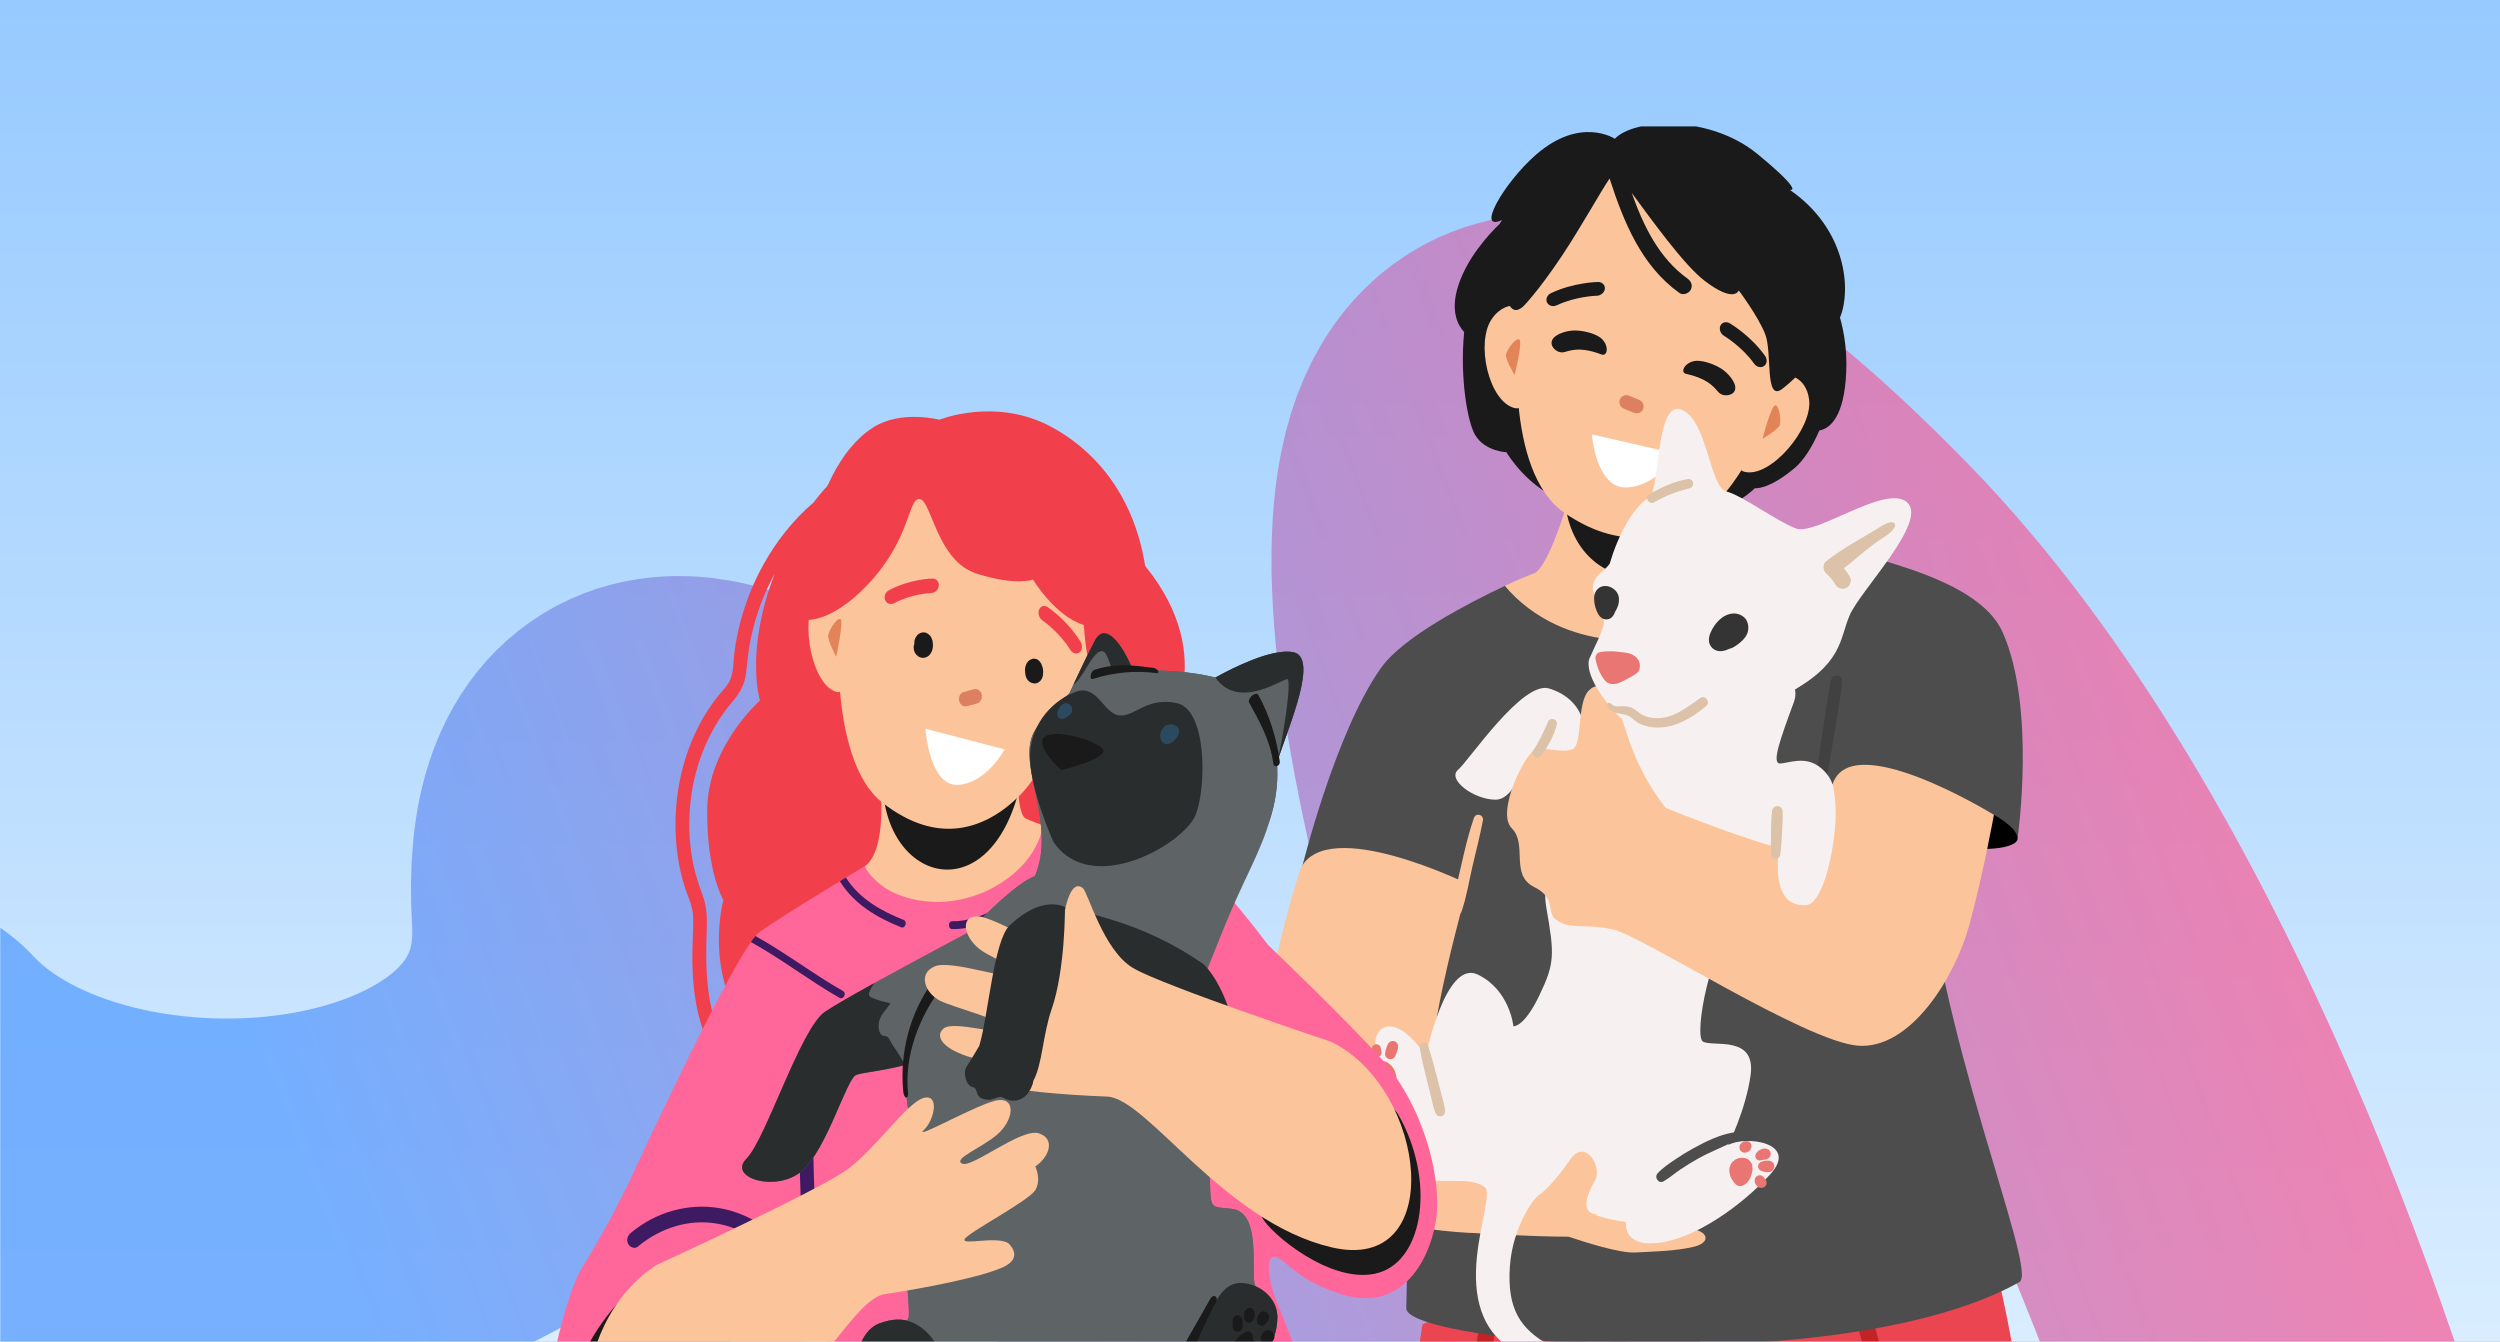 <svg width="1034" height="555" viewBox="0 0 1034 555" fill="none" xmlns="http://www.w3.org/2000/svg" xmlns:xlink="http://www.w3.org/1999/xlink">
	<rect x="0" y="0" width="1034" height="555" fill="#808080" stroke="none"/>
	<desc>
			Created with Pixso.
	</desc>
	<defs>
		<clipPath id="clip513_4546">
			<rect id="_Layer_" rx="-1.094" width="501.085" height="1205.667" transform="translate(494.781 52.273)" fill="white" fill-opacity="0"/>
		</clipPath>
		<linearGradient x1="517" y1="0" x2="517" y2="555" id="paint_linear_513_4541_0" gradientUnits="userSpaceOnUse">
			<stop stop-color="#97CAFF"/>
			<stop offset="1" stop-color="#D9EDFF"/>
		</linearGradient>
		<linearGradient x1="517" y1="0" x2="517" y2="555" id="paint_linear_513_4543_0" gradientUnits="userSpaceOnUse">
			<stop stop-color="#9DCDFF"/>
			<stop offset="1" stop-color="#F6FBFF"/>
		</linearGradient>
		<linearGradient x1="1000.928" y1="335.073" x2="185.511" y2="642.899" id="paint_linear_513_4544_0" gradientUnits="userSpaceOnUse">
			<stop stop-color="#FF6699"/>
			<stop offset="1" stop-color="#5EA1FF"/>
		</linearGradient>
	</defs>
	<rect id="Rectangle 152" width="1034" height="555" fill="url(#paint_linear_513_4541_0)" fill-opacity="1"/>
	<mask id="mask513_4543" mask-type="alpha" maskUnits="userSpaceOnUse" x="0" y="0" width="1034" height="555">
		<rect id="Rectangle 153" width="1034" height="555" fill="url(#paint_linear_513_4543_0)" fill-opacity="1"/>
	</mask>
	<g mask="url(#mask513_4543)">
		<path id="Vector 2709" d="M969.43 684.82C946.9 589.06 872.82 367.77 756.75 248.66C611.65 99.77 580.74 173.77 625.39 354.25C670.03 534.72 584.9 680.3 486.88 521.45C388.87 362.6 242.69 241.51 250.92 378.32C259.15 515.13 34.99 537.09 -45.17 450.44" stroke="url(#paint_linear_513_4544_0)" stroke-opacity="0.8" stroke-width="161.234" stroke-linecap="round"/>
	</g>
	<g mask="url(#mask513_4543)">
		<rect id="_Layer_" rx="-1.094" width="501.085" height="1205.667" transform="translate(494.781 52.273)" fill="#FFFFFF" fill-opacity="0"/>
		<g clip-path="url(#clip513_4546)">
			<path id="Vector" d="M759.74 127.14C759.71 126.92 759.69 126.7 759.66 126.48C756.19 99.31 665.87 30.51 626.5 83.13C626.5 83.13 623.89 86.22 620.32 92.51C615.33 97.35 606.84 106.79 603.18 118.02C599.77 128.46 602.87 134.4 605.57 137.35C603.74 156.39 607 174.57 610.06 179.8C614.11 186.73 623.04 187.04 623.04 187.04C623.04 187.04 632.29 202.8 647.93 207.42C663.55 212.05 686.71 216.09 702.34 213.2C717.96 210.31 725.78 201.93 725.78 201.93C725.78 201.93 731.29 202.8 742.28 193.56C745.96 190.46 749.49 184.98 752.47 178.05C757.16 177.24 762.82 171.94 763.6 153.87C764.07 143.25 762.16 134.2 759.72 127.15L759.74 127.14Z" fill="#1A1A1A" fill-opacity="1" fill-rule="nonzero"/>
			<path id="Vector" d="M711.55 218.54C706.17 217.62 707.95 196.18 705.66 188.34C701.86 175.3 652.59 192.7 652.59 192.7C652.59 192.7 643.16 230.64 635.12 236.85C629.17 239.16 623.31 241.75 617.63 244.68C620.17 247.45 622.86 250.07 625.84 252.46C631.88 257.29 638.81 261.29 645.93 264.3C672.83 275.68 705.78 271.34 729.91 255.37C736.36 251.1 742.24 246.06 747.71 240.62C751.84 236.52 740.77 227.52 744.4 222.9C726.33 222.32 721.53 222.48 711.58 218.54L711.55 218.54Z" fill="#FCC49A" fill-opacity="1" fill-rule="nonzero"/>
			<path id="Vector" d="M707.19 209.85L647.47 197.64C642.84 240.83 691.55 256.7 707.19 209.85Z" fill="#1A1A1A" fill-opacity="1" fill-rule="nonzero"/>
			<path id="Vector" d="M641.64 85.62C646.58 75.25 657.62 59.75 694.91 66.41C732.2 73.06 746.35 96.59 748.35 111.57C750.35 126.56 745.32 139.68 745.32 139.68L744.93 141.26C744.93 141.26 744.88 141.26 744.82 141.26C737.42 163.54 722.05 197.25 708.56 209.15C693.6 222.37 672.07 229.43 646.96 212.05C622.42 195.08 626.62 137.76 629.78 125.24C630.32 123.13 630.91 120.79 631.52 118.33C632.77 110.13 637.2 95.02 641.65 85.65L641.64 85.62Z" fill="#FCC49A" fill-opacity="1" fill-rule="nonzero"/>
			<path id="Vector" d="M736.03 154.75C736.03 154.75 746.84 153.67 748.26 165.43C749.68 177.21 732.27 197.86 721.53 195.14C711.05 192.5 736.04 154.74 736.04 154.74L736.03 154.75Z" fill="#FCC49A" fill-opacity="1" fill-rule="nonzero"/>
			<g opacity="0.6">
				<path id="Vector" d="M669.96 165.25C670.54 163.81 672.26 163.05 673.72 163.64C675.14 164.22 676.56 164.81 677.99 165.39C679.43 165.98 680.18 167.68 679.6 169.14C679.02 170.57 677.3 171.34 675.84 170.74C674.42 170.17 673 169.57 671.57 169C670.14 168.4 669.38 166.7 669.96 165.25Z" fill="#C8513A" fill-opacity="1" fill-rule="nonzero"/>
			</g>
			<path id="Vector" d="M661.77 122C662.86 121.54 663.68 120.54 663.77 119.41C663.91 117.85 662.63 116.6 660.91 116.63C660.5 116.63 650.83 116.83 641.51 121.24C639.92 121.99 639.17 123.71 639.84 125.1C640.5 126.47 642.33 127.03 643.94 126.24C651.85 122.53 660.31 122.32 660.39 122.32C660.88 122.32 661.35 122.21 661.77 122.02L661.77 122Z" fill="#1A1A1A" fill-opacity="1" fill-rule="nonzero"/>
			<path id="Vector" d="M712.04 137.98C711.32 137.03 711.1 135.78 711.55 134.73C712.19 133.29 713.91 132.84 715.4 133.7C715.76 133.9 724.08 138.81 730.04 147.21C731.05 148.64 730.87 150.52 729.61 151.39C728.36 152.27 726.49 151.86 725.49 150.38C720.4 143.27 713.13 138.95 713.07 138.9C712.65 138.65 712.3 138.34 712.02 137.96L712.04 137.98Z" fill="#1A1A1A" fill-opacity="1" fill-rule="nonzero"/>
			<g opacity="0.71">
				<path id="Vector" d="M734.37 167.65C736.17 168.11 736.59 173.92 736.15 175.71C735.7 177.51 728.97 181.52 728.97 181.52C728.97 181.52 732.59 167.22 734.39 167.65L734.37 167.65Z" fill="#D76A3C" fill-opacity="1" fill-rule="nonzero"/>
			</g>
			<path id="Vector" d="M632.91 128.2C632.91 128.2 623.92 122.13 617.07 131.83C610.22 141.52 615.68 166.07 626.42 168.77C636.9 171.41 632.91 128.2 632.91 128.2Z" fill="#FCC49A" fill-opacity="1" fill-rule="nonzero"/>
			<g opacity="0.71">
				<path id="Vector" d="M628.27 140.36C626.47 139.9 623.32 144.82 622.87 146.6C622.42 148.38 626.44 155.11 626.44 155.11C626.44 155.11 630.05 140.81 628.27 140.36Z" fill="#D76A3C" fill-opacity="1" fill-rule="nonzero"/>
			</g>
			<path id="Vector" d="M711.07 162.52C713.22 164.37 717.24 163.53 717.68 160.97C718.18 158.08 714.49 154.07 711.91 152.46C708.02 150.04 703.18 148.83 700.74 149.33C696.47 150.21 694.92 154.1 697.38 154.63C707.56 156.88 709.52 161.16 711.07 162.52Z" fill="#1A1A1A" fill-opacity="1" fill-rule="nonzero"/>
			<path id="Vector" d="M646.58 145.71C643.73 146.1 640.87 143.13 641.95 140.71C643.17 137.98 648.5 136.62 651.55 136.68C656.15 136.79 660.86 138.45 662.6 140.23C665.65 143.35 664.74 147.51 662.39 146.62C652.66 142.87 648.63 145.43 646.57 145.71L646.58 145.71Z" fill="#1A1A1A" fill-opacity="1" fill-rule="nonzero"/>
			<path id="Vector" d="M658.36 179.66L693.68 187.75C693.68 187.75 685.57 201.04 672.83 201.62C660.1 202.2 658.36 179.65 658.36 179.65L658.36 179.66Z" fill="#FFFFFF" fill-opacity="1" fill-rule="nonzero"/>
			<path id="Vector" d="M740.27 78.5C740.27 78.5 746.93 80.24 726.96 63.76C706.98 47.29 675.72 49.02 667.9 57.41C667.9 57.41 653.71 47.86 635.2 64.06C621.82 75.74 609.72 97.01 621.89 90.65C621.89 90.65 618.41 136.9 629.99 126.78C629.99 126.78 636.07 120.7 645.91 105.96C653.67 94.34 661.78 79.66 665.72 73.83C671.56 91.73 678.75 109.79 694.58 121.16C696.07 122.23 698.37 121.42 699.24 119.94C700.24 118.22 699.52 116.36 698.02 115.28C686.09 106.72 679.71 93.37 674.87 79.77C683.04 90.84 696.44 109.55 704.95 116.08C717.4 125.62 719.14 120.12 719.14 120.12C719.14 120.12 727.24 130.82 730.13 138.33C733.03 145.85 729.83 166.37 737.08 160.88C744.32 155.39 756.47 142.38 761.1 131.12C765.73 119.84 763.71 94.7 740.25 78.52L740.27 78.5Z" fill="#1A1A1A" fill-opacity="1" fill-rule="nonzero"/>
			<path id="Vector" d="M996.96 1246.31C996.96 1253.32 884.3 1259.03 745.32 1259.03C606.34 1259.03 493.68 1253.32 493.68 1246.31C493.68 1239.28 607.2 1240.53 746.18 1240.53C885.16 1240.53 996.96 1239.28 996.96 1246.31Z" fill="#6A516B" fill-opacity="1" fill-rule="nonzero"/>
			<path id="Vector" d="M867.47 1043.93C867.47 1043.93 895.5 1159.81 899.22 1173.3C901.27 1180.72 905.54 1198.35 902.43 1212.97C899.88 1224.91 890.07 1234 889.4 1240.78C887.91 1255.82 958.64 1247.92 976.51 1246.31C994.38 1244.75 982.47 1209.87 972.79 1190.06C963.11 1170.27 939.7 1033.64 935.22 999.55C930.75 965.48 867.47 1043.93 867.47 1043.93Z" fill="#FCC49A" fill-opacity="1" fill-rule="nonzero"/>
			<path id="Vector" d="M968.99 1179.48C965.85 1183.39 962.34 1184.81 959.29 1183.6C954.13 1181.54 956.07 1181.54 950.25 1169.86C944.44 1158.18 924.42 1155.43 916.68 1167.8C908.92 1180.17 906.99 1189.12 901.82 1182.92C901.21 1182.19 900.57 1181.98 899.89 1182.12C899.55 1190.35 902.18 1201.42 899.91 1211.94C897.44 1223.41 890.06 1234.25 889.41 1240.78C887.93 1255.82 958.65 1247.92 976.53 1246.31C994.39 1244.75 982.49 1209.87 972.81 1190.06C971.49 1187.38 970.23 1183.78 969.01 1179.5L968.99 1179.48Z" fill="#6168AC" fill-opacity="1" fill-rule="nonzero"/>
			<path id="Vector" d="M598.39 1066.31C598.39 1066.31 581.85 1160.04 578.56 1173.62C575.28 1187.21 588.57 1225.75 590.54 1240.75C592.51 1255.75 532.08 1249.93 514.17 1248.91C496.26 1247.9 496.53 1212.84 505.57 1192.72C514.61 1172.61 525.89 1058.31 529.25 1024.14C532.63 989.93 598.39 1066.31 598.39 1066.31Z" fill="#FCC49A" fill-opacity="1" fill-rule="nonzero"/>
			<path id="Vector" d="M509.04 1182.04C512.31 1185.84 515.86 1187.16 518.86 1185.85C523.96 1183.62 522.02 1183.68 527.47 1171.82C532.91 1159.96 560.03 1158.41 568.16 1170.53C576.31 1182.65 572.64 1190.22 578.2 1182.48C579 1193.29 583.05 1208.68 586.35 1221.68C588.28 1229.32 603.71 1229.22 599.16 1241.34C593.84 1255.5 532.11 1249.93 514.2 1248.91C496.3 1247.9 496.56 1212.84 505.6 1192.72C506.82 1190.01 507.98 1186.35 509.07 1182.03L509.04 1182.04Z" fill="#6168AC" fill-opacity="1" fill-rule="nonzero"/>
			<path id="Vector" d="M588.35 547.77C586.84 552.31 523.12 1050.73 523.12 1050.73C523.12 1050.73 533.74 1068.91 586.84 1071.93C639.94 1074.97 656.62 1070.43 656.62 1070.43C656.62 1070.43 702.14 749.26 712.76 699.27C712.76 699.27 806.82 1056.79 817.44 1067.4C828.06 1078 929.7 1059.81 944.87 1052.25C960.05 1044.68 849.3 682.6 843.23 635.64C837.16 588.68 834.13 552.33 818.95 499.31C803.78 446.29 588.34 547.78 588.34 547.78L588.35 547.77Z" fill="#EA4550" fill-opacity="1" fill-rule="nonzero"/>
			<path id="Vector" d="M699.29 671.94C693.64 706.69 688 741.44 682.35 776.17C676.71 810.92 671.06 845.66 665.41 880.4C662.24 899.93 659.06 919.47 655.89 939.01C655.54 941.15 658.81 942.07 659.17 939.91C664.82 905.16 670.47 870.42 676.11 835.68C681.76 800.94 687.4 766.19 693.05 731.46L702.58 672.85C702.92 670.71 699.65 669.78 699.29 671.94Z" fill="#C22327" fill-opacity="1" fill-rule="nonzero"/>
			<path id="Vector" d="M661.99 1032.9C656.62 1033.49 651.24 1033.92 645.85 1034.17C648.43 1014.22 650.6 994.23 652.26 974.19C652.45 972.02 649.04 972.02 648.86 974.19C647.19 994.27 645.03 1014.32 642.42 1034.31C613.96 1035.19 585.38 1031.31 558.25 1022.67C547.97 1019.41 537.94 1015.44 528.23 1010.83C528.08 1012.04 527.93 1013.21 527.78 1014.36C548.77 1024.17 571.13 1031 594.01 1034.62C609.87 1037.13 625.95 1038.16 642 1037.68C640.92 1045.86 639.78 1054.01 638.53 1062.15C638.2 1064.29 641.48 1065.21 641.81 1063.06C643.11 1054.57 644.3 1046.07 645.42 1037.56C650.79 1037.34 656.15 1036.91 661.5 1036.35C661.66 1035.23 661.83 1034.09 661.99 1032.92L661.99 1032.9Z" fill="#C22327" fill-opacity="1" fill-rule="nonzero"/>
			<path id="Vector" d="M939.63 1005.43C939.4 1004.34 939.15 1003.23 938.9 1002.1C929.7 1004.96 920.44 1007.58 911.11 1009.93C883.6 1016.86 855.54 1021.59 827.27 1024.03C819.08 1024.73 810.85 1025.25 802.64 1025.56C802.99 1026.68 803.33 1027.81 803.66 1028.9C824.16 1028.04 844.62 1026.03 864.9 1022.83C890.2 1018.83 915.19 1013 939.63 1005.43Z" fill="#C22327" fill-opacity="1" fill-rule="nonzero"/>
			<path id="Vector" d="M721.23 730.16C715.57 706.79 702.18 654.62 696.52 631.26C695.49 627.01 688.94 628.8 689.97 633.07C695.63 656.43 709.02 708.61 714.68 731.97C715.71 736.22 722.26 734.42 721.23 730.16Z" fill="#FFFFFF" fill-opacity="1" fill-rule="nonzero"/>
			<path id="Vector" d="M899.5 849.46C898.25 849.3 897 849.16 895.73 848.99C891.82 848.47 887.54 848.32 883.74 847.21C880.45 846.25 879.9 841.07 879.01 838.27C873.96 822.3 868.89 806.32 863.84 790.34C861.14 781.77 858.41 773.21 855.71 764.64C857.27 764.31 858.82 763.95 860.37 763.64C865.26 762.66 870.16 761.69 875.07 760.7C874.62 759.05 874.16 757.41 873.71 755.78L866.72 757.17C862.29 758.06 857.85 758.94 853.42 759.83C852.71 759.97 851.36 760.48 850.84 760.05C850.31 759.59 850.16 758.17 849.95 757.55C849.26 755.36 848.59 753.18 847.95 750.97C845.48 742.57 843.31 734.09 841.46 725.53C840.52 721.19 839.66 716.84 838.9 712.46C838.57 710.64 838.08 708.54 839.54 707.07C840.65 705.95 842.35 705.4 843.82 704.95C848.76 703.4 853.74 701.94 858.71 700.48C858.27 698.81 857.84 697.17 857.4 695.55C852.38 697 847.37 698.5 842.4 700.08C838.97 701.17 835.27 702.84 833.95 706.48C833.17 708.67 833.47 710.98 833.84 713.21C834.28 715.87 834.81 718.51 835.33 721.15C837.28 730.92 839.65 740.6 842.4 750.18C843.07 752.5 843.76 754.83 844.48 757.14C845.12 759.2 845.59 761.7 846.98 763.42C847.94 764.59 849.19 765.17 850.58 765.29C855.85 781.94 861.12 798.59 866.39 815.24C869.07 823.7 871.74 832.15 874.41 840.62C875.49 844.04 876.24 848.28 879.25 850.61C882.16 852.86 886.58 852.84 890.09 853.33C893.7 853.83 897.31 854.28 900.92 854.72C900.44 852.95 899.95 851.19 899.49 849.42L899.5 849.46Z" fill="#C22327" fill-opacity="1" fill-rule="nonzero"/>
			<path id="Vector" d="M575.3 715.56C576.3 715.66 579 715.65 579.77 716.45C580.46 717.15 579.85 719.44 579.74 720.29C578.67 728.39 577.56 736.48 576.44 744.57C575.9 748.46 575.36 752.33 574.81 756.22C574.51 758.3 574.23 760.38 573.93 762.45C573.79 763.42 573.65 764.39 573.53 765.36C573.43 766 573.5 767.5 573.11 768.04C572.82 768.43 572.81 768.29 572.06 768.14C571.06 767.93 569.96 767.95 568.95 767.9C567.12 767.83 565.3 767.84 563.47 767.95C562.09 768.03 560.73 768.18 559.37 768.37C559.15 770.11 558.92 771.85 558.7 773.59C560.4 773.31 562.13 773.1 563.86 773.03C565.05 772.96 566.26 772.95 567.46 772.96C565.97 786.69 563.96 800.36 561.41 813.94C560.11 820.88 558.67 827.79 557.09 834.67C556.42 837.6 555.95 840.84 554.54 843.52C553.32 845.86 551.22 847.19 549.03 848.49C548.75 850.67 548.47 852.86 548.19 855.03C548.99 854.52 549.75 853.97 550.58 853.5C553.05 852.05 555.6 850.61 557.43 848.35C559.4 845.91 560.36 842.94 561.08 839.95C564.53 825.75 567.22 811.33 569.43 796.89C570.62 789.05 571.64 781.18 572.5 773.29C573.01 773.29 573.51 773.29 574.01 773.21C577.22 772.68 577.99 769.93 578.38 767.14C578.91 763.39 579.44 759.66 579.97 755.91C581 748.57 582.02 741.21 583.02 733.87C583.52 730.19 584.02 726.49 584.51 722.8C584.88 719.99 585.77 716.66 584.26 714.04C582.52 711.04 578.77 710.89 575.7 710.53C572.78 710.18 569.85 710.03 566.91 710.01C566.69 711.7 566.47 713.4 566.26 715.1C569.27 715.09 572.29 715.23 575.31 715.57L575.3 715.56Z" fill="#C22327" fill-opacity="1" fill-rule="nonzero"/>
			<path id="Vector" d="M840.96 617.56C840.66 615.19 840.38 612.83 840.08 610.49C828.18 608.19 816.28 605.9 804.38 603.6C801.59 603.07 798.81 602.52 796.04 601.99C794.65 601.73 793.26 601.46 791.87 601.18C790.99 601.01 790.08 601.01 789.57 600.4C789.02 599.76 788.94 598.12 788.71 597.26C788.33 595.9 787.97 594.54 787.6 593.2L785.16 584.25C782.12 573.13 779.09 562.03 776.05 550.91L765.84 513.5C764.7 509.29 758.13 511.08 759.29 515.32C765.57 538.35 771.86 561.39 778.15 584.44C779.7 590.12 781.15 595.85 782.81 601.51C783.51 603.91 784.61 605.9 787.02 606.91C789.72 608.07 793.02 608.3 795.89 608.85C807.57 611.09 819.25 613.36 830.92 615.61C834.27 616.25 837.6 616.9 840.94 617.55L840.96 617.56Z" fill="#C22327" fill-opacity="1" fill-rule="nonzero"/>
			<path id="Vector" d="M605.92 587.07C605.15 591.59 604.37 596.1 603.54 600.6C602.85 604.38 602.46 608.58 600.47 611.94C598.57 615.15 594.97 617.07 591.95 619.07L580.77 626.49C579.67 627.22 578.56 627.94 577.47 628.68C577.09 631.6 576.7 634.57 576.31 637.59L594 625.85C597.39 623.6 601.16 621.48 603.98 618.48C606.89 615.39 608.33 611.48 609.19 607.39C610.12 602.88 610.86 598.32 611.66 593.77C613.3 584.34 614.82 574.88 616.21 565.41C617.77 554.81 619.18 544.19 620.45 533.55C620.45 533.54 620.45 533.51 620.45 533.49C617.93 534.57 615.54 535.6 613.27 536.58C611.2 553.45 608.78 570.28 605.93 587.04L605.92 587.07Z" fill="#C22327" fill-opacity="1" fill-rule="nonzero"/>
			<path id="Vector" d="M675.8 583.95C673.62 582.97 671.47 581.98 669.29 581C667.73 580.28 666.15 579.61 664.6 578.86C663.32 578.25 663.29 577.66 662.86 576.32C660.67 569.44 658.52 562.57 656.33 555.7C652.87 544.78 649.41 533.87 645.96 522.95C643.81 523.81 641.7 524.67 639.64 525.51C643.27 536.99 646.91 548.45 650.54 559.93C651.7 563.57 652.84 567.21 654 570.85C655.07 574.24 655.84 578.02 657.44 581.2C658.95 584.25 662.22 585.22 665.12 586.54C668.57 588.12 672.03 589.68 675.47 591.26C676.36 591.67 677.33 591.76 678.21 591.53C679.18 594.51 680.15 597.49 681.13 600.47C682.51 604.6 689.08 602.83 687.68 598.66C678.64 571.44 670.45 543.97 663.07 516.27C660.92 517.08 658.81 517.91 656.72 518.72C662.57 540.61 668.9 562.38 675.78 583.98L675.8 583.95Z" fill="#C22327" fill-opacity="1" fill-rule="nonzero"/>
			<path id="Vector" d="M587.73 343.84C587.73 343.84 581.64 526.37 581.64 541.12C581.64 555.86 762.27 571.04 835.22 530.28C843.38 525.72 800.48 427.95 794.4 341.25C788.31 254.54 587.71 343.86 587.71 343.86L587.73 343.84Z" fill="#4D4D4D" fill-opacity="1" fill-rule="nonzero"/>
			<path id="Vector" d="M828.27 261.46C817.58 237.43 767.18 229.76 744.74 222.4C740.09 230.6 734.46 238.19 727.43 244.61C715.98 255.04 701.59 261.79 686.25 264.02C671.87 266.12 656.94 264.55 643.69 258.43C635.68 254.73 628.14 249.22 622.4 242.3C607.81 249.28 580.49 263.18 571.23 276.19C552.11 303.07 538.34 359.44 538.34 359.44L757.67 375.65L763.45 325.26L834.48 346.72C834.48 346.72 842.23 292.76 828.27 261.45L828.27 261.46Z" fill="#4D4D4D" fill-opacity="1" fill-rule="nonzero"/>
			<path id="Vector" d="M757.44 281.04C756.27 285.34 755.81 289.9 755.12 294.29C754.45 298.58 753.8 302.89 753.15 307.19C751.84 315.84 750.7 324.51 749.57 333.19C749.29 335.33 752.97 335.83 753.37 333.7C754.98 325.04 756.58 316.37 758 307.66C758.71 303.36 759.41 299.08 760.08 294.79C760.77 290.46 761.71 286.04 761.91 281.65C762.04 279.06 758.1 278.59 757.42 281.04L757.44 281.04Z" fill="#414141" fill-opacity="1" fill-rule="nonzero"/>
			<path id="Vector" d="M697.47 507.77C693.74 507.3 690.28 505.15 685.63 503.52C689.4 501.95 692.28 500.42 693.69 499.26C698.54 495.26 627.28 466.68 627.28 466.68C627.28 466.68 599.71 445.24 593.81 440.09C587.91 434.93 607.29 365.69 607.29 365.69C607.29 365.69 549.06 337.01 537.99 359.11C537.99 359.11 518.06 417.32 521.76 461.53C525.28 503.65 593.26 509.58 611.17 510.05L611.17 510.08C611.17 510.08 632.11 511.44 648.77 511.5C655.48 513.77 669.87 518.34 676.17 518.03C684.52 517.61 692.64 517.44 700.16 515.77C707.69 514.1 707.48 509.02 697.46 507.77L697.47 507.77Z" fill="#FCC49A" fill-opacity="1" fill-rule="nonzero"/>
			<path id="Vector" d="M654.14 296.53C654.14 296.53 651.7 287.99 640.65 284.74C629.61 281.51 607.56 314.56 603.01 318.44C598.46 322.33 609.5 330.75 618.59 330.75C627.67 330.75 632.01 309.85 636.54 309.85C641.08 309.85 651.35 313.1 652.65 309.22C653.95 305.33 654.14 296.52 654.14 296.52L654.14 296.53Z" fill="#F6F1F0" fill-opacity="1" fill-rule="nonzero"/>
			<path id="Vector" d="M652.86 305.39C652.86 305.39 636.07 355.68 639.55 375.34C643.02 395 643.02 398.47 636.65 411.76C630.29 425.05 625.94 424.47 625.94 424.47C625.94 424.47 624.48 409.44 611.17 403.07C597.86 396.72 589.75 436.6 589.75 436.6C589.75 436.6 579.91 421.58 572.39 425.05C564.86 428.51 570.65 443.55 575.86 456.84C581.07 470.13 579.33 486.91 589.75 488.06C600.16 489.22 608.28 486.91 614.07 490.95C619.85 495 594.96 542.39 627.96 559.74C650.24 571.46 666.46 568.66 674.63 565.62C676 565.1 675.6 563.04 674.13 563.12C666.01 563.48 649.93 561.32 641.34 556.65C628.61 549.72 623.33 541.25 624.48 523.9C625.64 506.57 635.48 493.84 637.21 493.84C638.95 493.84 659.22 504.24 672.53 505.4C672.53 505.4 670.8 515.8 685.84 514.06C700.89 512.33 720 499.04 732.15 485.73C744.3 472.44 721.74 469.56 714.79 473.6C714.79 473.6 722.06 459.06 724.05 444.69C726.37 427.94 708.43 433.14 704.36 430.82C700.31 428.51 707.83 388.63 718.83 381.12C729.82 373.6 735.61 353.94 735.61 353.94C735.61 353.94 735.03 367.23 739.66 370.12C744.29 373.01 747.76 367.81 754.71 349.3C761.65 330.8 759.33 322.71 752.97 317.51C746.6 312.31 739.66 315.77 736.19 315.77C732.71 315.77 736.19 305.95 741.97 290.33C747.76 274.73 711.29 265.47 711.29 265.47C711.29 265.47 673.08 301.31 652.81 305.36L652.86 305.39Z" fill="#F6F1F0" fill-opacity="1" fill-rule="nonzero"/>
			<path id="Vector" d="M824.66 337C824.66 337 834.31 342.12 834.47 346.73C834.63 351.33 816.97 352.5 809.45 349.32C801.92 346.13 824.66 337 824.66 337Z" fill="#000000" fill-opacity="1" fill-rule="nonzero"/>
			<path id="Vector" d="M689 334.19C689 334.19 678.93 322.46 673.06 304.03C667.2 285.6 662.16 280.57 657.13 285.6C652.09 290.63 654.61 308.21 650.42 309.89C646.22 311.56 639.51 309.04 635.32 309.89C631.13 310.73 618.54 335.86 625.25 342.56C631.96 349.26 624.4 361.83 634.48 366.84C644.55 371.87 638.67 377.73 644.55 381.08C650.43 384.44 655.45 381.93 667.2 384.44C678.94 386.96 746.67 430.81 768.47 432.49C790.27 434.17 808.73 404.02 814.61 382.24C820.47 360.47 824.68 337.01 824.68 337.01C824.68 337.01 763.82 299.48 757.65 325.52C754.35 339.43 754.22 346.23 750.86 352.1C747.49 357.95 689.02 334.2 689.02 334.2L689 334.19Z" fill="#FCC49A" fill-opacity="1" fill-rule="nonzero"/>
			<path id="Vector" d="M757.94 324.24C757.94 324.24 759.8 331.17 759.1 340.78C758.05 355.22 753.38 374.01 747.01 374.37C730.12 375.37 736.2 348.68 737.08 339.14C737.96 329.59 757.94 324.24 757.94 324.24Z" fill="#F6F1F0" fill-opacity="1" fill-rule="nonzero"/>
			<path id="Vector" d="M737.31 335.61C737.27 334.42 736.34 333.4 735.11 333.4C733.81 333.4 733.04 334.42 732.9 335.61C732.56 338.53 732.53 341.49 732.48 344.45C732.42 347.38 732.37 350.33 732.5 353.29C732.54 354.33 733.36 355.22 734.44 355.22C735.59 355.22 736.25 354.33 736.37 353.29C736.73 350.35 736.89 347.4 737.06 344.45C737.22 341.51 737.42 338.56 737.3 335.61L737.31 335.61Z" fill="#DCC2A9" fill-opacity="1" fill-rule="nonzero"/>
			<path id="Vector" d="M642.75 297.52C641.96 297.19 640.74 297.43 640.36 298.3C640.09 298.92 639.89 299.42 639.69 299.88C639.45 300.41 639.22 300.92 638.97 301.44C638.48 302.45 638.06 303.47 637.56 304.47C636.54 306.5 635.42 308.48 634.15 310.34C633.57 311.2 633.96 312.56 634.85 313.04C635.89 313.59 636.9 313.23 637.56 312.34C640.19 308.78 642.74 304.36 643.88 299.78C644.11 298.85 643.66 297.89 642.77 297.52L642.75 297.52Z" fill="#DCC2A9" fill-opacity="1" fill-rule="nonzero"/>
			<path id="Vector" d="M724.72 482.5C724.72 482.5 724.72 482.47 724.72 482.45C724.72 482.2 724.72 481.94 724.66 481.69C724.5 481.11 724.14 480.58 723.74 480.14C723.22 479.58 722.45 479.14 721.72 478.97C720.33 478.64 718.72 478.89 717.53 479.74C716.86 480.22 716.21 480.78 715.85 481.55C715.42 482.44 715.17 483.45 715.26 484.44C715.37 485.58 715.67 486.59 716.21 487.61C716.65 488.42 717.25 489.17 717.89 489.83C718.48 490.43 719.61 490.83 720.44 490.5C721.2 490.2 721.73 489.9 722.36 489.36C722.77 489 723.11 488.54 723.41 488.08C723.91 487.3 724.24 486.39 724.49 485.52C724.66 484.94 724.78 484.36 724.85 483.75C724.89 483.33 724.85 482.91 724.75 482.49L724.72 482.5Z" fill="#EA7674" fill-opacity="1" fill-rule="nonzero"/>
			<path id="Vector" d="M716.71 468.41C710.88 469.45 705.34 472.21 700.18 475.04C697.65 476.43 695.19 477.93 692.82 479.57C690.34 481.25 687.61 483.05 685.59 485.28C684.04 487 686.01 489.81 688.12 488.56C690.58 487.11 692.8 485.19 695.16 483.59C697.56 481.99 700.01 480.47 702.53 479.08C707.56 476.29 712.95 474.27 718.06 471.65C719.95 470.68 718.56 468.1 716.7 468.43L716.71 468.41Z" fill="#4D4D4D" fill-opacity="1" fill-rule="nonzero"/>
			<path id="Vector" d="M596.27 453.01C595.69 450.7 595.09 448.39 594.5 446.08C593.34 441.54 592.14 437.04 590.69 432.57C589.96 430.34 586.79 431.26 587.2 433.52C588.04 438.15 589.11 442.69 590.26 447.25L591.94 453.94C592.5 456.17 592.86 458.75 593.97 460.78C594.92 462.54 597.68 461.7 597.68 459.78C597.68 457.54 596.8 455.19 596.25 453.03L596.27 453.01Z" fill="#DCC2A9" fill-opacity="1" fill-rule="nonzero"/>
			<path id="Vector" d="M577.58 445.58C577.42 444.25 577.06 442.96 576.3 441.85C575.94 441.32 575.53 440.79 575.05 440.36C574.45 439.85 573.67 439.22 572.89 439.02C572.23 438.85 571.59 438.88 570.98 439.11C570.84 439.15 570.7 439.15 570.56 439.21C569.85 439.51 569.43 440.16 569.38 440.89C569.31 441.18 569.23 441.47 569.2 441.77C569.07 442.93 569.42 444.08 570.24 444.89C570.35 445 570.48 445.06 570.59 445.14C571.17 446.64 571.84 448.11 572.68 449.48C573.14 450.22 573.92 450.69 574.78 450.69C575.55 450.69 576.55 450.25 576.88 449.48C577.41 448.24 577.72 446.94 577.55 445.58L577.58 445.58Z" fill="#EA7674" fill-opacity="1" fill-rule="nonzero"/>
			<path id="Vector" d="M578.19 432.29L578.27 432.89C578.22 432.4 578.21 432 577.92 431.58C577.81 431.43 577.7 431.29 577.59 431.15C577.41 430.95 577.17 430.79 576.91 430.72C576.74 430.62 576.56 430.58 576.38 430.58C576.09 430.51 575.81 430.53 575.53 430.61C575.34 430.69 575.11 430.76 574.94 430.87C574.58 431.09 574.34 431.37 574.11 431.72C574.22 431.56 574.34 431.42 574.45 431.26C574.42 431.29 574.4 431.33 574.37 431.34C574.15 431.54 574 431.79 573.9 432.08C573.84 432.23 573.78 432.37 573.72 432.53C573.67 432.65 573.62 432.76 573.58 432.89C573.48 433.15 573.37 433.42 573.31 433.68C573.23 433.95 573.17 434.23 573.09 434.5C573.01 434.78 572.98 435.04 572.93 435.32C572.84 435.62 572.83 435.9 572.9 436.2C572.9 436.5 573 436.76 573.17 437.01C573.28 437.15 573.4 437.31 573.51 437.45C573.72 437.67 573.95 437.81 574.22 437.9C574.39 437.99 574.58 438.04 574.76 438.06C575.06 438.12 575.34 438.1 575.64 438.03C576.17 437.85 576.67 437.53 576.95 437.03C577.3 436.37 577.55 435.7 577.81 435.01C577.91 434.75 578 434.48 578.06 434.21C578.09 434.09 578.13 433.96 578.16 433.84C578.17 433.78 578.19 433.72 578.21 433.65C578.31 433.17 578.33 432.81 578.21 432.33L578.19 432.29Z" fill="#EA7674" fill-opacity="1" fill-rule="nonzero"/>
			<path id="Vector" d="M571.39 434.84C571.31 434.65 571.28 434.46 571.23 434.28C571.23 434.1 571.2 433.95 571.15 433.78C571.12 433.65 571.09 433.53 571.07 433.4C571.07 433.49 571.1 433.57 571.1 433.67C571.1 433.43 571.06 433.21 570.96 433.03C570.88 432.79 570.76 432.6 570.59 432.43C570.46 432.34 570.34 432.25 570.21 432.15C570.01 432.01 569.77 431.95 569.52 431.93C569.37 431.89 569.2 431.89 569.04 431.93C568.79 431.93 568.57 432.01 568.35 432.15C568.23 432.25 568.1 432.34 567.98 432.43C567.74 432.67 567.58 432.93 567.51 433.25C567.46 433.39 567.43 433.51 567.4 433.65C567.35 433.89 567.32 434.12 567.3 434.35C567.29 434.57 567.35 434.82 567.4 435.06C567.43 435.2 567.48 435.34 567.52 435.46C567.63 435.74 567.74 436.02 567.9 436.29C568.02 436.51 568.18 436.68 568.38 436.82C568.57 436.99 568.77 437.1 569.02 437.16C569.2 437.18 569.35 437.21 569.52 437.23C569.79 437.23 570.02 437.18 570.26 437.07C570.42 437.02 570.56 436.95 570.68 436.82C570.88 436.68 571.06 436.51 571.17 436.29C571.23 436.13 571.29 435.99 571.35 435.84C571.45 435.51 571.45 435.17 571.35 434.84L571.39 434.84Z" fill="#EA7674" fill-opacity="1" fill-rule="nonzero"/>
			<path id="Vector" d="M724.38 473.49C724.32 473.22 724.19 472.99 724.02 472.8C723.88 472.58 723.69 472.41 723.44 472.27C723.13 472.08 722.78 471.99 722.41 471.99C722.14 471.99 721.92 471.99 721.63 472.07C721.58 472.07 721.55 472.1 721.5 472.12L721.35 472.12C721.16 472.21 720.99 472.29 720.8 472.37C720.64 472.49 720.48 472.6 720.33 472.72C720.3 472.76 720.27 472.79 720.23 472.82C720.17 472.88 720.13 472.96 720.06 473.02L719.72 473.46C719.56 473.71 719.47 473.97 719.45 474.27C719.41 474.46 719.41 474.66 719.45 474.85C719.45 475.15 719.55 475.41 719.72 475.66C719.83 475.8 719.95 475.96 720.06 476.1C720.2 476.21 720.36 476.33 720.5 476.44C720.75 476.6 721.02 476.69 721.31 476.71C721.61 476.77 721.89 476.75 722.19 476.68C722.22 476.68 722.27 476.66 722.3 476.64C722.53 476.58 722.71 476.49 722.94 476.38C722.99 476.36 723.02 476.35 723.07 476.33C723.07 476.33 723.08 476.33 723.1 476.33C723.13 476.33 723.55 475.99 723.57 475.97C723.64 475.91 723.71 475.83 723.75 475.74C723.75 475.74 723.75 475.72 723.75 475.71C723.88 475.58 723.99 475.46 724.08 475.29C724.19 475.1 724.29 474.82 724.36 474.6C724.46 474.24 724.46 473.88 724.36 473.51L724.38 473.49Z" fill="#EA7674" fill-opacity="1" fill-rule="nonzero"/>
			<path id="Vector" d="M732.12 476.19C731.93 475.86 731.67 475.61 731.35 475.43C731.31 475.4 731.24 475.38 731.2 475.35C731.09 475.3 730.98 475.26 730.85 475.21C730.74 475.16 730.65 475.11 730.54 475.08C730.34 475.05 730.13 475.02 729.93 475.01C729.68 475.01 729.41 475.07 729.15 475.11C729.09 475.11 729.01 475.15 728.95 475.16C728.82 475.21 728.69 475.26 728.57 475.3C728.34 475.4 728.1 475.49 727.88 475.6C727.65 475.71 727.47 475.86 727.27 476.04C727.43 475.93 727.57 475.8 727.73 475.69C727.63 475.75 727.54 475.82 727.44 475.88C727.27 476 727.04 476.16 726.91 476.29C726.77 476.43 726.66 476.58 726.55 476.75C726.47 476.85 726.4 476.93 726.35 477.02C726.3 477.1 726.29 477.16 726.26 477.24C726.22 477.3 726.16 477.35 726.15 477.41C726.04 477.63 725.97 477.86 725.99 478.13C726 478.3 726.04 478.46 726.05 478.63C726.11 478.86 726.22 479.08 726.38 479.25C726.46 479.39 726.57 479.5 726.71 479.58C726.88 479.74 727.1 479.86 727.33 479.91C727.49 479.92 727.66 479.96 727.82 479.97C727.98 479.97 728.12 479.96 728.26 479.91C728.32 479.91 728.38 479.89 728.44 479.88C728.76 479.86 729.07 479.78 729.37 479.72C729.18 479.75 728.98 479.77 728.79 479.8C729.09 479.77 729.38 479.72 729.68 479.66C729.76 479.64 729.84 479.63 729.91 479.63C730.35 479.58 730.74 479.55 731.12 479.28C731.2 479.24 731.26 479.19 731.34 479.14C731.98 478.74 732.4 478.07 732.4 477.3C732.4 476.91 732.31 476.55 732.1 476.22L732.12 476.19Z" fill="#EA7674" fill-opacity="1" fill-rule="nonzero"/>
			<path id="Vector" d="M733.59 481.25C733.39 480.91 733.11 480.63 732.75 480.41C732.73 480.39 732.7 480.38 732.68 480.36C732.5 480.28 732.31 480.2 732.1 480.13C732.1 480.13 732.07 480.13 732.06 480.11L731.42 480.02C731.42 480.02 731.37 480.02 731.34 480.02C731.31 480.02 731.28 480.02 731.24 480.02C731.1 480.02 730.98 480.02 730.84 480.02C730.51 480.02 730.2 480.1 729.87 480.14C729.81 480.14 729.73 480.17 729.66 480.17C729.59 480.17 729.52 480.22 729.45 480.24L729.51 480.2C729.41 480.22 729.3 480.24 729.21 480.25C729.13 480.25 729.07 480.3 729.01 480.33C728.91 480.36 728.82 480.41 728.71 480.44C728.68 480.44 728.65 480.45 728.6 480.47C728.57 480.47 728.54 480.5 728.51 480.5C728.46 480.52 728.41 480.53 728.37 480.56C728.29 480.6 728.21 480.63 728.13 480.67C727.9 480.8 727.71 480.97 727.57 481.19C727.44 481.31 727.37 481.47 727.3 481.63C727.18 481.86 727.12 482.13 727.13 482.41C727.16 482.58 727.18 482.77 727.21 482.94C727.27 483.09 727.35 483.25 727.41 483.42C727.6 483.77 727.93 484.02 728.29 484.19C728.38 484.25 728.48 484.3 728.57 484.33C728.57 484.33 728.6 484.33 728.6 484.34C728.63 484.34 728.66 484.36 728.69 484.37C728.8 484.42 728.91 484.47 729.02 484.52C729.07 484.52 729.13 484.55 729.18 484.55C729.27 484.56 729.38 484.58 729.48 484.59C729.46 484.59 729.45 484.59 729.43 484.58C729.49 484.59 729.55 484.62 729.62 484.64C729.68 484.64 729.76 484.67 729.82 484.67C730.15 484.73 730.48 484.8 730.81 484.81C730.93 484.81 731.06 484.81 731.18 484.81C731.35 484.81 731.53 484.78 731.7 484.77C732.09 484.72 731.98 484.73 732.35 484.58C732.56 484.5 732.59 484.5 732.71 484.41C733.06 484.2 733.34 483.92 733.56 483.56C733.78 483.2 733.87 482.81 733.87 482.39C733.87 481.97 733.76 481.58 733.56 481.22L733.59 481.25Z" fill="#EA7674" fill-opacity="1" fill-rule="nonzero"/>
			<path id="Vector" d="M730.6 488.62C730.6 488.62 730.6 488.59 730.6 488.58C730.57 488.47 730.56 488.44 730.48 488.28C730.46 488.17 730.42 488.09 730.37 488.02C730.34 487.98 730.32 487.95 730.29 487.91C730.29 487.91 730.29 487.87 730.27 487.87C730.12 487.62 729.91 487.42 729.7 487.25C729.68 487.23 729.66 487.22 729.65 487.2C729.65 487.17 729.62 487.14 729.6 487.09C729.48 486.86 729.29 486.66 729.07 486.52C728.95 486.39 728.79 486.3 728.62 486.25C728.37 486.13 728.1 486.06 727.82 486.08L727.27 486.16C727.1 486.22 726.94 486.3 726.77 486.36C726.54 486.48 726.33 486.67 726.19 486.89C726 487.09 725.88 487.33 725.82 487.59C725.79 487.81 725.72 488.11 725.74 488.34C725.74 488.41 725.75 488.48 725.77 488.55C725.77 488.81 725.61 488.37 725.85 489.19C725.91 489.39 726 489.58 726.1 489.76C726.13 489.81 726.15 489.87 726.18 489.92C726.3 490.12 726.46 490.31 726.61 490.5C726.65 490.55 726.69 490.58 726.74 490.62C726.9 490.75 727.04 490.86 727.19 490.98C727.46 491.15 727.73 491.23 728.04 491.25C728.05 491.25 728.08 491.25 728.1 491.25C728.43 491.31 728.79 491.33 729.09 491.23C729.26 491.15 729.43 491.09 729.6 491.01C729.6 491.01 729.62 491.01 729.63 491.01C729.65 491.01 729.66 491 729.68 490.98C729.82 490.87 729.96 490.76 730.09 490.67C730.29 490.48 730.43 490.26 730.51 490.01C730.6 489.86 730.65 489.69 730.65 489.5C730.71 489.23 730.7 488.95 730.62 488.69L730.6 488.62Z" fill="#EA7674" fill-opacity="1" fill-rule="nonzero"/>
			<path id="Vector" d="M788.75 207.72C779.81 200.07 751.06 221.76 742.75 218.56C734.45 215.37 721.03 205.16 714.01 203.25C706.98 201.33 706.34 173.91 695.49 169.44C684.63 164.97 686.67 203.22 682.07 205.8C675.28 209.61 668.92 222.24 665.77 233.16C663.68 236.11 660.36 237.48 659.27 240.61C658.02 244.22 659.58 245.95 659.58 245.95C659.58 245.95 661.47 247.84 662.41 252.07C662.82 253.93 663.18 255.94 663.44 257.61C662.27 262.74 659.81 266.67 657.8 271.51C657.8 271.51 653.14 277.06 666.74 293.21C682.52 311.92 694.5 297.19 700.89 300.39C707.27 303.57 714.01 300.23 738.28 287.47C762.55 274.72 760.63 264.52 765.1 254.3C769.58 244.11 797.68 215.4 788.74 207.75L788.75 207.72Z" fill="#F6F1F0" fill-opacity="1" fill-rule="nonzero"/>
			<path id="Vector" d="M678.16 274.34C677.72 272.31 676.05 271 674.19 270.34C673.38 270.04 669.37 269.51 668.25 269.45C666.29 269.33 664.29 269.34 662.33 269.59C660.64 269.79 659.61 271 659.94 272.73C659.94 272.73 660.63 277.43 663.6 281.21C665.2 283.23 667.24 283.19 669.28 282.57C671 282.04 677.13 278.74 677.69 277.71C678.27 276.68 678.4 275.51 678.15 274.35L678.16 274.34Z" fill="#EA7674" fill-opacity="1" fill-rule="nonzero"/>
			<path id="Vector" d="M668.88 245.2C668.15 243.95 666.91 243.08 665.55 242.61C665.04 242.44 664.46 242.37 663.9 242.37C663.72 242.37 663.57 242.37 663.4 242.39C663.21 242.4 663.02 242.45 662.85 242.5C662.38 242.61 661.91 242.76 661.52 243.03C659.91 244.09 659.27 245.89 659.33 247.76C659.38 249.23 659.63 250.76 660.17 252.13C660.47 252.87 660.77 253.65 661.21 254.32C661.96 255.44 663.05 256.19 664.44 256.19C666.32 256.19 667.48 254.66 668.01 253.02C668.15 252.81 668.31 252.57 668.43 252.32C668.81 251.59 669.17 250.81 669.37 250.01C669.78 248.42 669.73 246.62 668.88 245.18L668.88 245.2Z" fill="#343434" fill-opacity="1" fill-rule="nonzero"/>
			<path id="Vector" d="M722.52 256.86C721.55 254.8 719.07 253.6 716.84 253.74C712.43 254 709.06 257.92 707.45 261.74C706.92 263.02 706.66 264.25 706.89 265.64C707.11 266.9 708.02 268.12 709.14 268.73C711.04 269.76 713.24 269.31 715.09 268.4C715.79 268.25 716.46 267.97 717.07 267.64C717.98 267.14 718.81 266.47 719.62 265.83C720.45 265.17 721.15 264.45 721.8 263.59C723.24 261.64 723.53 259.05 722.5 256.86L722.52 256.86Z" fill="#343434" fill-opacity="1" fill-rule="nonzero"/>
			<path id="Vector" d="M703.28 288.68C697.38 292.83 691.3 297.84 683.59 296.92C681.99 296.74 680.4 296.28 678.99 295.5C677.5 294.67 676.36 293.32 674.78 292.66C673.55 292.14 672.2 292.07 670.89 292.08C669.54 292.08 667.79 292.47 666.77 291.38C665.3 289.79 663.87 291.14 665.23 292.77C667.62 295.61 670.15 294.85 673.14 295.92C674.84 296.55 676.19 298.33 677.86 299.17C679.58 300.03 681.41 300.55 683.32 300.78C691.69 301.81 699.68 297.17 705.78 291.91C707.53 290.39 705.2 287.32 703.28 288.68Z" fill="#DCC2A9" fill-opacity="1" fill-rule="nonzero"/>
			<path id="Vector" d="M698.34 198.11C695.49 198.47 692.64 199.47 689.98 200.53C687.29 201.63 684.68 202.89 682.19 204.39C680.05 205.69 681.99 209.01 684.17 207.75C686.42 206.44 688.75 205.28 691.17 204.34C692.41 203.88 693.64 203.44 694.91 203.05C696.21 202.64 697.55 202.38 698.85 201.95C699.77 201.66 700.42 200.78 700.26 199.8C700.13 198.94 699.31 197.97 698.34 198.1L698.34 198.11Z" fill="#DCC2A9" fill-opacity="1" fill-rule="nonzero"/>
			<path id="Vector" d="M783.65 216.64C782.75 215.09 779.54 216.73 777.98 217.71C769.75 222.88 762.84 226.21 755.19 232.21C753.78 233.31 753.97 235.88 755.19 237.02C756.85 238.56 758.04 240 759.16 241.86C760.12 243.42 762.21 244.01 763.82 243.08C765.39 242.15 766 240 765.04 238.42C764.32 237.23 763.51 236.09 762.62 235.02C769 230.14 772.69 226.27 779.49 221.99C781.04 221.02 784.59 218.26 783.64 216.64L783.65 216.64Z" fill="#DCC2A9" fill-opacity="1" fill-rule="nonzero"/>
			<path id="Vector" d="M637.23 493.84C637.23 493.84 643.05 489.12 649.32 479.74C655.59 470.35 662.88 482.78 659.7 488.22C651.09 503.01 660.78 502.29 660.78 502.29C660.78 502.29 627.34 511.05 637.23 493.84Z" fill="#FCC49A" fill-opacity="1" fill-rule="nonzero"/>
			<path id="Vector" d="M609.61 338.31C607.45 344.51 605.95 350.98 604.49 357.38C603.07 363.63 601.32 370.17 601.02 376.59C600.93 378.65 603.84 378.84 604.46 377.06C606.59 371.03 607.57 364.47 609.03 358.25C610.48 351.96 612.14 345.7 613.33 339.34C613.78 336.92 610.44 335.97 609.61 338.33L609.61 338.31Z" fill="#FCC49A" fill-opacity="1" fill-rule="nonzero"/>
			<path id="Vector" d="M588.54 1220.49C576.75 1218.76 564.86 1218.39 553.01 1219.54C549.77 1219.85 549.74 1224.93 553.01 1224.63C564.38 1223.54 575.89 1223.74 587.2 1225.41C588.57 1225.62 589.92 1225.06 590.34 1223.63C590.68 1222.43 589.92 1220.69 588.56 1220.49L588.54 1220.49Z" fill="#333A74" fill-opacity="1" fill-rule="nonzero"/>
		</g>
		<path id="Vector" d="M481.37 304.55C481.37 304.55 505.28 272.91 473.63 234.06C456.64 213.21 356.53 189.61 356.53 189.61C356.53 189.61 347.24 193.53 336.5 207.8C328.33 214.79 321.31 223.52 315.82 233.37C311.73 240.7 308.5 248.71 306.28 257.01C305.2 261.08 304.36 265.24 303.8 269.46C303.22 273.82 303.6 279.17 301.12 282.83C299.96 284.55 298.49 286 297.2 287.61C295.83 289.31 294.55 291.09 293.33 292.91C291.07 296.28 289.06 299.88 287.34 303.65C283.87 311.26 281.46 319.52 280.28 328C279.08 336.63 279.06 345.31 280.28 353.92C280.88 358.11 281.79 362.24 283.03 366.25C284.4 370.66 286.63 374.79 286.7 379.56C286.8 385.75 286.23 391.95 286.36 398.15C286.48 404.1 286.95 410.09 288.06 415.9C290.04 426.35 294.32 436.48 301.34 443.72C304.07 446.54 308.15 441.93 305.4 439.09C292.17 425.44 291.59 403.77 292.3 384.88C292.49 379.74 292.41 375.2 290.64 370.4C289.2 366.47 287.87 362.56 286.95 358.42C285.2 350.54 284.72 342.39 285.34 334.31C286.59 317.95 292.72 302.21 302.77 290.43C305.83 286.84 307.98 283.4 308.6 278.33C309.13 274.04 309.44 269.77 310.26 265.52C311.79 257.57 314.28 249.9 317.66 242.71C318.53 240.88 319.45 239.08 320.42 237.32C307.96 269.37 314.32 289.74 314.32 289.74C314.32 289.74 292.86 308.56 292.51 334.6C292.17 360.64 299.2 372.25 299.2 372.25C299.2 372.25 285.56 421.17 331.9 444.74C368.12 463.16 404.35 439.53 404.35 439.53C404.35 439.53 427.31 453.46 448.65 442.34C477.83 427.12 476.78 383.47 476.78 383.47C476.78 383.47 492.23 373.88 496.04 349.44C501.42 314.92 481.34 304.56 481.34 304.56L481.37 304.55Z" fill="#F1404C" fill-opacity="1" fill-rule="nonzero"/>
		<path id="Vector" d="M542.57 653.85C544.1 659.04 594.18 809.45 606.32 856.14C618.46 902.82 572.93 1096.46 572.93 1096.46C572.93 1096.46 579.05 1116.75 592.71 1151.32C606.37 1185.9 542.61 1204.92 536.55 1189.36C530.47 1173.8 529.47 1117.97 532.02 1098.85C541 1031.66 528.27 932.61 540.81 900.96C542.82 895.87 495.52 838.84 483.38 754.13C471.24 669.42 542.59 653.85 542.59 653.85L542.57 653.85Z" fill="#FCC49A" fill-opacity="1" fill-rule="nonzero"/>
		<path id="Vector" d="M572.94 1096.44C572.94 1096.44 579.63 1068 587.2 1030.31C580.65 1032.31 573.85 1033.28 567 1032.92C558.07 1032.47 549 1029.97 540.81 1025.91C539.01 1025.03 537.23 1024.02 535.52 1022.87C535.65 1049.28 535.1 1075.92 532.05 1098.86C529.49 1117.96 530.5 1173.8 536.57 1189.36C542.65 1204.92 606.4 1185.91 592.74 1151.32C579.07 1116.75 572.96 1096.46 572.96 1096.46L572.94 1096.44Z" fill="#E3EBF4" fill-opacity="1" fill-rule="nonzero"/>
		<path id="Vector" d="M592.71 1151.31C579.05 1116.74 572.93 1096.43 572.93 1096.43C572.93 1096.43 573.86 1102.25 574.49 1109.68C571.38 1103.22 568.28 1100.87 564.26 1100.56C558.69 1100.18 543.04 1096.61 541.65 1110.87C540.8 1119.66 538.34 1120.78 536.6 1120.34C534.76 1110.19 533.21 1099.81 532.5 1094.8C532.34 1096.15 532.2 1097.52 532.02 1098.84C529.47 1117.93 530.47 1173.78 536.55 1189.34C542.63 1204.9 606.37 1185.89 592.71 1151.31Z" fill="#882229" fill-opacity="1" fill-rule="nonzero"/>
		<path id="Vector" d="M371.53 746.16C394.09 938.93 429.65 1164.69 430.69 1173.03C431.74 1181.38 419.51 1204.61 411.13 1220.1C402.76 1235.59 406.05 1239.1 441.69 1239.25C484.57 1239.42 485.69 1237.56 485.1 1225.44C484.76 1218.68 479.29 1196.37 475.67 1164.98C473 1141.94 475.06 1113.19 474.18 1089.01C472.09 1031.81 474.88 969.71 460.01 928.76C460.01 928.76 457.92 770.29 442.23 735.73C426.54 701.17 368.78 722.46 371.55 746.15L371.53 746.16Z" fill="#FCC49A" fill-opacity="1" fill-rule="nonzero"/>
		<path id="Vector" d="M475.67 1164.99C473.59 1147.02 474.38 1125.56 474.42 1105.49C474.19 1105.63 473.95 1105.77 473.72 1105.9C461.4 1112.62 447.07 1115.04 433.51 1114.09C429.53 1113.81 425.51 1113.24 421.53 1112.28C426.89 1147.89 430.38 1170.5 430.71 1173.03C431.75 1181.38 419.52 1204.61 411.15 1220.1C402.78 1235.57 406.06 1239.1 441.7 1239.24C484.58 1239.42 485.71 1237.56 485.11 1225.43C484.78 1218.68 479.31 1196.36 475.68 1164.98L475.67 1164.99Z" fill="#E3EBF4" fill-opacity="1" fill-rule="nonzero"/>
		<path id="Vector" d="M485.1 1225.46C484.8 1219.47 480.48 1201.23 476.96 1175.29C475.17 1178.81 473.42 1183.41 470.59 1187.65C469.89 1188.69 468.91 1189.87 467.73 1191.12C463.21 1193.68 462.26 1179.6 461.62 1176.67C460.92 1173.5 452.58 1170.72 442.47 1172.71C434.55 1174.27 431.62 1176.22 430.73 1177C430.73 1176.97 430.73 1176.93 430.73 1176.93L430.5 1177.19C430.42 1177.29 430.38 1177.34 430.38 1177.34C428.38 1187.71 418.35 1206.77 411.14 1220.1C402.76 1235.59 406.05 1239.1 441.69 1239.24C484.57 1239.42 485.69 1237.56 485.1 1225.44L485.1 1225.46Z" fill="#882229" fill-opacity="1" fill-rule="nonzero"/>
		<path id="Vector" d="M552.03 596.03C541.04 571.81 531.81 547.94 526.53 534.37C526.53 534.34 526.55 534.31 526.55 534.27C524.59 528.14 522.99 516.86 529.11 520.53C533.52 523.17 536.76 528.98 553.26 534.8C578.75 543.79 590.89 522.56 593.82 505.29C596.75 488.04 588.93 456.86 570.36 436.81C554.78 420 531.63 397.7 524.59 390.97C509.47 370.98 492.92 351.92 483.77 350.38C452.79 345.18 431.47 341.26 431.47 341.26L357.67 358.24C357.67 358.24 323.94 378.48 314.05 385.58C305.25 391.89 266.96 474.17 258.6 492.29C258.35 492.57 258.16 492.83 258.06 493.05C254.15 501.4 247.31 513.65 240.46 524.78C233.62 535.91 219.18 590.51 227.49 616.66C235.8 642.83 254.15 649.47 275.16 637.78C296.18 626.08 307.91 593.24 307.91 593.24C307.91 593.24 326.89 551.02 340.73 550.24C344.79 562.79 348.38 579.06 350.34 600C356.88 670 345.14 859.8 345.14 859.8C345.14 859.8 392.22 885.12 472 871.72C551.77 858.31 615.58 811.57 637.83 805.6C637.83 805.6 574.89 646.32 552.06 596.02L552.03 596.03Z" fill="#FF6699" fill-opacity="1" fill-rule="nonzero"/>
		<path id="Vector" d="M466.33 849.95C521.58 840.67 569.18 815.47 600.66 798.8C612.78 792.38 622.69 787.14 629.51 784.71C629.12 783.74 628.73 782.76 628.32 781.73C621.31 784.27 611.48 789.47 599.44 795.83C568.11 812.42 520.76 837.51 465.9 846.72C404.2 857.1 361.85 843.99 346.38 837.83C346.32 838.99 346.25 840.12 346.2 841.21C358.17 845.88 383.98 853.85 420.8 853.85C434.5 853.85 449.72 852.75 466.33 849.95Z" fill="#3E1A62" fill-opacity="1" fill-rule="nonzero"/>
		<path id="Vector" d="M328.49 519.78C320.79 509.02 309.43 501.6 297.34 499.65C284.56 497.58 271.28 501.25 260.84 509.98C259.59 511.02 258.97 512.81 259.81 514.46C260.53 515.86 262.48 516.68 263.75 515.64C273.06 507.85 284.89 504.13 296.39 506.06C307.41 507.91 317.42 514.61 324.44 524.41C325.42 525.78 327.48 525.57 328.5 524.41C329.69 523.06 329.48 521.16 328.5 519.78L328.49 519.78Z" fill="#3E1A62" fill-opacity="1" fill-rule="nonzero"/>
		<path id="Vector" d="M335.84 448.28C335.79 444.07 330.05 444.06 330.1 448.28C330.38 473.21 331.11 498.13 332.25 523.03C332.45 527.21 338.19 527.24 337.99 523.03C336.85 498.13 336.12 473.2 335.84 448.28Z" fill="#3E1A62" fill-opacity="1" fill-rule="nonzero"/>
		<path id="Vector" d="M486.92 351.45C485.8 350.92 484.75 350.56 483.78 350.38C480.4 354.2 477.15 358.17 474.04 362.27C469.82 367.84 465.88 373.64 462.17 379.67C461.11 381.4 463.6 383.03 464.65 381.31C471.24 370.6 478.71 360.59 486.92 351.44L486.92 351.45Z" fill="#3E1A62" fill-opacity="1" fill-rule="nonzero"/>
		<path id="Vector" d="M347.21 412.7C348.86 413.64 350.32 410.82 348.65 409.88C336.51 403 324.8 393.99 312.44 387.13C311.87 387.81 311.22 388.64 310.54 389.63C323.09 396.49 334.96 405.76 347.21 412.7Z" fill="#3E1A62" fill-opacity="1" fill-rule="nonzero"/>
		<path id="Vector" d="M373.69 380.46C364.74 376.86 355.52 371.92 349.86 362.94C349.06 363.43 348.23 363.94 347.34 364.47C353.37 374.18 362.99 379.62 372.69 383.52C374.43 384.22 375.44 381.15 373.69 380.44L373.69 380.46Z" fill="#3E1A62" fill-opacity="1" fill-rule="nonzero"/>
		<path id="Vector" d="M439.5 342.71C437 352.79 431.41 361.52 424.13 367.96C420 371.62 415.33 374.5 410.48 376.72C405.29 379.08 399.55 381.17 393.91 381.01C392.06 380.95 391.97 384.22 393.83 384.27C399.72 384.44 405.6 382.37 411.03 379.96C416.24 377.64 421.17 374.6 425.63 370.75C433.6 363.89 439.77 354.22 442.37 343.23C441.35 343.05 440.41 342.87 439.52 342.71L439.5 342.71Z" fill="#3E1A62" fill-opacity="1" fill-rule="nonzero"/>
		<path id="Vector" d="M368.66 368.75C382.87 375.73 400.22 373.89 413.6 365.47C421.44 360.54 428.54 353.19 431.06 343.12C431.21 342.51 431.35 341.89 431.48 341.26C429.37 340.67 427.24 339.88 424.76 338.76C419.77 337.77 421.42 315.12 419.29 306.81C415.75 293.03 362.56 310.4 362.56 310.4C362.56 310.4 369.41 349.66 357.75 358.27C359.41 362.49 365.32 367.12 368.65 368.75L368.66 368.75Z" fill="#FCC49A" fill-opacity="1" fill-rule="nonzero"/>
		<path id="Vector" d="M420.72 329.56L365.35 316.64C361.05 362.33 406.22 379.11 420.72 329.56Z" fill="#1A1A1A" fill-opacity="1" fill-rule="nonzero"/>
		<path id="Vector" d="M359.94 198.16C364.52 187.2 374.75 170.8 409.33 177.84C443.91 184.88 457.03 209.75 458.88 225.61C460.74 241.46 456.07 255.34 456.07 255.34L455.7 257C455.7 257 455.66 257 455.59 257C448.74 280.57 434.47 316.2 421.97 328.79C408.09 342.78 388.15 350.25 364.84 331.87C342.09 313.91 346 253.28 348.92 240.04C349.41 237.81 349.97 235.34 350.54 232.74C351.7 224.05 355.8 208.08 359.93 198.16L359.94 198.16Z" fill="#FCC49A" fill-opacity="1" fill-rule="nonzero"/>
		<path id="Vector" d="M447.47 271.28C447.47 271.28 457.49 270.13 458.81 282.58C460.12 295.03 443.98 316.86 434.02 314C424.31 311.21 447.48 271.27 447.48 271.27L447.47 271.28Z" fill="#FCC49A" fill-opacity="1" fill-rule="nonzero"/>
		<g opacity="0.6">
			<path id="Vector" d="M396.79 288C397.07 287.08 397.81 286.41 398.63 286.19C400.04 285.81 401.43 285.44 402.84 285.06C403.5 284.89 404.22 284.96 404.79 285.37C407.1 287.09 406.13 290.44 404.09 290.98C402.7 291.35 401.32 291.73 399.92 292.1C398.03 292.62 395.99 290.6 396.79 287.99L396.79 288Z" fill="#C8513A" fill-opacity="1" fill-rule="nonzero"/>
		</g>
		<path id="Vector" d="M386.43 244.96C387.43 244.46 388.2 243.42 388.29 242.21C388.42 240.55 387.23 239.25 385.64 239.28C385.27 239.28 376.3 239.48 367.66 244.15C366.17 244.95 365.48 246.77 366.1 248.22C366.71 249.68 368.4 250.27 369.89 249.43C377.23 245.51 385.07 245.29 385.15 245.29C385.6 245.29 386.03 245.17 386.42 244.96L386.43 244.96Z" fill="#F1404C" fill-opacity="1" fill-rule="nonzero"/>
		<path id="Vector" d="M430.18 255.61C429.52 254.61 429.3 253.28 429.74 252.19C430.33 250.68 431.93 250.19 433.31 251.1C433.64 251.32 441.36 256.51 446.89 265.38C447.83 266.9 447.66 268.88 446.49 269.81C445.32 270.73 443.6 270.31 442.67 268.74C437.96 261.23 431.21 256.64 431.15 256.6C430.76 256.35 430.44 256 430.18 255.61Z" fill="#F1404C" fill-opacity="1" fill-rule="nonzero"/>
		<g opacity="0.71">
			<path id="Vector" d="M445.92 284.92C447.58 285.39 447.98 291.54 447.57 293.44C447.16 295.34 440.91 299.58 440.91 299.58C440.91 299.58 444.27 284.45 445.93 284.92L445.92 284.92Z" fill="#D76A3C" fill-opacity="1" fill-rule="nonzero"/>
		</g>
		<path id="Vector" d="M351.85 243.2C351.85 243.2 343.5 236.77 337.17 247.03C330.82 257.29 335.88 283.25 345.84 286.12C355.55 288.91 351.85 243.2 351.85 243.2Z" fill="#FCC49A" fill-opacity="1" fill-rule="nonzero"/>
		<g opacity="0.71">
			<path id="Vector" d="M347.53 256.04C345.86 255.57 342.95 260.76 342.54 262.65C342.12 264.55 345.84 271.65 345.84 271.65C345.84 271.65 349.19 256.51 347.53 256.03L347.53 256.04Z" fill="#D76A3C" fill-opacity="1" fill-rule="nonzero"/>
		</g>
		<path id="Vector" d="M382.76 301.39L415.51 309.95C415.51 309.95 407.99 324.02 396.18 324.63C384.38 325.25 382.76 301.4 382.76 301.4L382.76 301.39Z" fill="#FFFFFF" fill-opacity="1" fill-rule="nonzero"/>
		<path id="Vector" d="M385.77 265.48C385.76 265.34 385.72 265.2 385.68 265.06C385.68 265.03 385.68 265.01 385.65 264.98C385.65 264.95 385.65 264.92 385.64 264.89C385.56 264.64 385.47 264.37 385.37 264.12C385.33 264.02 385.31 263.92 385.25 263.8C385.07 263.42 384.84 263.07 384.57 262.79C384.08 262.26 383.61 261.96 382.98 261.71C382.04 261.35 380.93 261.58 380.08 262.12C379.76 262.33 379.45 262.6 379.2 262.92C378.78 263.48 378.51 263.96 378.3 264.68C378.3 264.71 378.29 264.73 378.27 264.76C378.21 265.05 378.17 265.4 378.16 265.7C378.16 265.87 378.16 266.06 378.18 266.25C377.99 266.75 377.9 267.19 377.89 267.81C377.89 267.84 377.89 267.87 377.89 267.89C377.9 268.14 377.95 268.55 377.99 268.8C378.04 269.12 378.24 269.54 378.33 269.77C378.48 270.12 378.71 270.43 378.93 270.71C378.97 270.76 379.02 270.81 379.07 270.85C379.29 271.06 379.53 271.29 379.78 271.47C380.09 271.68 380.43 271.84 380.78 271.94C381.06 272.03 381.38 272.06 381.68 272.09C381.76 272.09 381.83 272.09 381.91 272.09C382.62 272.03 383 271.93 383.63 271.56C383.96 271.37 384.26 271.09 384.53 270.79C384.58 270.74 384.63 270.68 384.67 270.6C384.85 270.34 385.06 270.09 385.2 269.79C385.4 269.43 385.54 269 385.65 268.59C385.77 268.18 385.8 267.69 385.85 267.28C385.86 267.11 385.87 266.93 385.87 266.74C385.87 266.31 385.8 265.86 385.73 265.45L385.77 265.48Z" fill="#1A1A1A" fill-opacity="1" fill-rule="nonzero"/>
		<path id="Vector" d="M431.36 276.66C431.35 276.57 431.31 276.47 431.29 276.36C431.26 276.25 431.25 276.13 431.21 276.03C431.11 275.63 430.94 275.22 430.8 274.85C430.73 274.7 430.68 274.54 430.6 274.41C430.25 273.78 429.93 273.43 429.4 273C428.94 272.63 428.27 272.43 427.7 272.43C427.03 272.43 426.62 272.6 426.02 272.91C425.97 272.94 425.92 272.97 425.87 273C425.67 273.15 425.43 273.37 425.25 273.54C425.21 273.57 425.18 273.62 425.15 273.65C424.9 273.93 424.67 274.25 424.51 274.6C424.44 274.76 424.37 274.97 424.31 275.13C424.24 275.32 424.15 275.51 424.1 275.72C424 276.11 423.97 276.56 423.93 276.95C423.91 277.25 423.96 277.51 423.98 277.8C423.98 277.89 424.01 278 424.02 278.08C424.02 278.16 424.02 278.23 424.02 278.29C424.05 278.7 424.09 279.19 424.22 279.6C424.32 279.89 424.41 280.21 424.55 280.49C424.68 280.76 424.98 281.14 425.07 281.26C425.27 281.55 425.58 281.79 425.86 281.99C426.42 282.46 427.12 282.61 427.79 282.68C428.4 282.74 429.18 282.51 429.7 282.11C430.2 281.73 430.59 281.32 430.9 280.73C431.05 280.45 431.14 280.11 431.25 279.8C431.27 279.71 431.3 279.64 431.31 279.54C431.39 279.14 431.43 278.72 431.45 278.3C431.45 278.13 431.45 277.97 431.45 277.79C431.45 277.77 431.45 277.76 431.45 277.75C431.45 277.38 431.43 277 431.36 276.63L431.36 276.66Z" fill="#1A1A1A" fill-opacity="1" fill-rule="nonzero"/>
		<path id="Vector" d="M330.53 256.09C330.53 256.09 341.78 260.1 359.36 241.27C376.95 222.45 375.54 205.62 380.45 206.43C385.38 207.24 387.49 232.06 404.01 237.28C420.54 242.48 427.22 239.69 427.22 239.69C427.22 239.69 436.37 254.91 448.32 258.51C448.32 258.51 449.03 282.14 458.16 291.35C467.31 300.57 477.15 260.92 473.98 236.48C470.82 212.05 458.51 189.62 435.3 176.81C412.09 163.99 388.53 173.6 388.53 173.6C388.53 173.6 372.66 169.42 361.1 176.81C332.27 195.23 330.51 256.1 330.51 256.1L330.53 256.09Z" fill="#F1404C" fill-opacity="1" fill-rule="nonzero"/>
		<path id="Vector" d="M400.46 385.6C400.46 385.6 351.08 411.73 341.12 418.55C331.16 425.35 316.72 471.28 308.75 479.23C300.77 487.17 321.2 493.41 331.65 484.33C342.1 475.25 350.07 446.33 354.06 444.63C358.04 442.92 379.91 442.19 390.86 432.55C401.82 422.91 400.45 385.6 400.45 385.6L400.46 385.6Z" fill="#5E6466" fill-opacity="1" fill-rule="nonzero"/>
		<path id="Vector" d="M373.66 439.28C372.75 437.56 371.69 435.96 370.64 434.36C370.08 433.52 369.53 432.69 368.97 431.85C368.42 431 367.86 429.6 367.15 428.92C366.41 428.22 365.35 428.78 364.48 427.92C363.37 426.84 363.22 424.3 363.52 422.77C364.13 419.61 366.71 417.58 368.25 414.96C365.58 414.35 362.9 413.69 360.35 412.54C359.5 412.16 359.19 411.29 359.57 410.34C360.1 408.97 360.82 407.73 361.64 406.57C352.55 411.61 344.52 416.21 341.11 418.54C331.15 425.34 316.71 471.27 308.74 479.22C300.76 487.16 321.19 493.4 331.64 484.32C342.09 475.24 350.06 446.32 354.05 444.62C356.43 443.6 365.21 442.93 374.22 440.49C374.03 440.08 373.85 439.67 373.63 439.27L373.66 439.28Z" fill="#2A2D2E" fill-opacity="1" fill-rule="nonzero"/>
		<path id="Vector" d="M509.61 499.99C496.23 498.38 502.88 502.98 498.72 455.95C494.57 408.91 496.1 380.09 506.86 352.98C517.62 325.87 520.93 354.28 525.93 336.63C528.05 329.19 528.67 322.05 528.13 315.29C533.31 299.54 545.65 271.46 534.61 269.68C525.8 268.27 510.31 276 502.68 280.21C492.16 277.57 479.07 276.83 468.7 277.51C464.22 266.28 457.05 256.91 452.83 264.92C449.12 271.99 444.99 281.01 442.24 286.81C437.74 290.75 434.85 295.19 430.99 298.61C423.22 305.5 425.66 315.42 428.34 328.19C431.04 340.95 432.36 352.42 428.02 362.37C428.02 362.37 420.99 363.9 400.45 385.6C379.91 407.31 371.65 425.6 375.09 455.09C377.02 471.68 382.83 495.95 387.86 516.97C366.65 508.01 379.76 547.19 374.6 546.08C371.26 545.38 367.66 545.91 363.81 547.3C354.02 550.86 352.25 567.86 354.53 573.27C356.82 578.68 363.5 572.52 368.36 584.58C373.23 596.65 383.98 639.95 395.47 647.08C406.98 654.21 408.86 634.35 419.64 624.35C430.41 614.34 433.62 623.05 445.52 620.83C457.4 618.62 442.39 679.7 437.1 695.29C431.82 710.88 424.68 763.02 430.65 791.83C436.63 820.65 448.12 819.23 453.22 825.6C458.31 831.98 465.22 812 467.86 799.52C470.52 787.04 473.47 784.75 470.51 760.99C467.55 737.23 462.92 693.01 467.57 666.8C472.21 640.58 476.27 628.59 476.27 628.59C476.27 628.59 483.28 640.77 494.67 624.27C506.06 607.78 517.73 567.29 520.45 562.14C523.16 557 522 559.38 522 559.38C522 559.38 527.84 556.43 528.28 545.47C528.55 538.97 524.34 534.37 519.58 532.15C516.32 530.62 522.96 501.62 509.59 500L509.61 499.99Z" fill="#5E6466" fill-opacity="1" fill-rule="nonzero"/>
		<path id="Vector" d="M467.59 666.78C470.65 649.52 473.45 638.45 475.01 632.9C471.99 631.05 467.67 629.03 465.51 633.09C464.82 634.41 463.2 634.35 462.5 633.09C461.19 630.78 459.81 628.43 457.99 626.61C457.17 625.79 456.01 624.77 454.83 624.98C453.44 625.23 452.41 626.95 451.74 628.2C451.04 629.47 450.48 630.83 449.98 632.21C449.54 650.19 440.89 684.23 437.13 695.31C431.84 710.9 424.71 763.03 430.68 791.85C436.65 820.67 448.15 819.24 453.25 825.62C458.34 832 465.24 812.01 467.89 799.54C470.55 787.06 473.5 784.77 470.53 761.01C467.58 737.25 462.95 693.03 467.59 666.81L467.59 666.78Z" fill="#2A2D2E" fill-opacity="1" fill-rule="nonzero"/>
		<path id="Vector" d="M534.64 269.69C525.83 268.28 510.33 276.01 502.71 280.23C492.18 277.58 479.1 276.85 468.73 277.52C464.25 266.3 457.08 256.92 452.86 264.93C449.14 272 445.01 281.02 442.27 286.82C437.76 290.76 434.87 295.2 431.02 298.63C423.25 305.52 425.69 315.44 428.37 328.21C431.07 340.96 432.38 352.44 428.05 362.39C428.05 362.39 421.02 363.91 400.48 385.62C379.94 407.32 371.68 425.62 375.11 455.11C377.05 471.7 382.85 495.96 387.89 516.99C366.68 508.02 379.78 547.2 374.62 546.1C371.28 545.39 367.68 545.92 363.84 547.32C354.04 550.87 352.28 567.87 354.56 573.28C356.84 578.69 363.53 572.53 368.39 584.6C373.26 596.66 384 639.96 395.5 647.09C407.01 654.22 408.89 634.37 419.66 624.36C430.43 614.35 433.65 623.07 445.54 620.85C447.98 620.39 449.28 622.6 449.77 626.53C450.83 624.26 452.26 622.39 454.33 621.82C458.29 620.71 461.7 625.05 464.07 628.74C467.17 625.31 471.76 626.26 476.25 628.81C476.29 628.68 476.31 628.61 476.31 628.61C476.31 628.61 476.4 628.77 476.57 629.02C478.4 630.09 480.21 631.41 481.89 632.81C485.02 633.46 489.4 632 494.71 624.3C506.1 607.81 517.77 567.32 520.49 562.17C523.2 557.03 522.04 559.41 522.04 559.41C522.04 559.41 527.88 556.46 528.32 545.49C528.59 539 524.38 534.4 519.62 532.18C516.36 530.65 523 501.65 509.62 500.03C496.25 498.43 502.89 503.03 498.74 455.99C494.58 408.95 493.64 415.39 504.4 388.28C515.16 361.17 520.94 354.32 525.96 336.67C528.07 329.23 528.69 322.09 528.15 315.33C533.34 299.58 545.67 271.5 534.64 269.72L534.64 269.69Z" fill="#5E6466" fill-opacity="1" fill-rule="nonzero"/>
		<path id="Vector" d="M470.13 757.76C469.27 758.01 468.39 758.2 467.46 758.32C459.4 759.23 452.16 753.67 446.79 747.31C443.09 750.66 438.99 748.13 436 744.43C434.03 746.63 431.42 748.04 429.05 746.34C427.96 762.64 428.09 779.42 430.67 791.83C436.64 820.65 448.14 819.22 453.23 825.6C458.33 831.98 465.23 811.99 467.88 799.52C470.53 787.04 473.49 784.75 470.52 760.99C470.39 759.96 470.26 758.87 470.12 757.77L470.13 757.76Z" fill="#1A1A1A" fill-opacity="1" fill-rule="nonzero"/>
		<path id="Vector" d="M439.43 375.15C439.43 375.15 457.84 378.65 473.93 385.56C488.5 391.82 496.72 398.24 497.42 398.52C498.13 398.78 510.54 410.96 512.18 438.77C513.82 466.57 484.71 448.13 473.91 433.15C463.11 418.18 453.26 408.82 448.33 408.02C443.4 407.23 431.9 374.36 439.41 375.15L439.43 375.15Z" fill="#2A2D2E" fill-opacity="1" fill-rule="nonzero"/>
		<path id="Vector" d="M435.65 348.1C435.65 348.1 425.71 326.19 426.02 312.31C426.34 298.44 436.6 288.93 445.26 286.02C453.91 283.1 456.48 295.15 462.89 295.88C469.31 296.61 474.12 288.21 486.62 290.77C499.12 293.32 499.12 324.73 494.63 336.79C490.14 348.84 451.35 371.48 435.63 348.1L435.65 348.1Z" fill="#2A2D2E" fill-opacity="1" fill-rule="nonzero"/>
		<path id="Vector" d="M438.95 318.53C438.95 318.53 428.62 309.31 431.56 305.21C434.5 301.12 451.7 305.47 455.84 309.47C459.98 313.45 438.96 318.53 438.96 318.53L438.95 318.53Z" fill="#1A1A1A" fill-opacity="1" fill-rule="nonzero"/>
		<path id="Vector" d="M442.87 291.79C442.59 291.4 442.19 291.18 441.79 291C441.67 290.96 441.57 290.91 441.45 290.9C441.22 290.85 440.99 290.81 440.76 290.82C440.28 290.87 439.81 291.01 439.4 291.31C438.72 291.81 438.23 292.56 437.81 293.35C437.62 293.73 437.43 294.14 437.35 294.59C437.21 295.36 437.32 296.14 437.83 296.73C438.69 297.73 440.03 297.3 440.99 296.73C441.36 296.51 441.7 296.23 441.99 295.92C442.03 295.91 442.08 295.89 442.12 295.88C442.92 295.45 443.45 294.51 443.46 293.51C443.46 292.87 443.25 292.29 442.88 291.81L442.87 291.79Z" fill="#2C4A5F" fill-opacity="1" fill-rule="nonzero"/>
		<path id="Vector" d="M487.64 301.96C487.43 300.8 486.34 300.04 485.41 299.74C484.56 299.48 483.69 299.57 482.88 299.92C482.48 299.86 482.08 299.98 481.76 300.33C481.2 300.96 480.61 301.64 480.26 302.46C479.86 303.4 479.69 304.45 479.98 305.46C480.27 306.49 480.94 307.4 481.9 307.68C482.89 307.96 483.93 307.55 484.79 306.99C485.45 306.56 486.07 305.99 486.53 305.3C487.18 304.37 487.85 303.2 487.63 301.95L487.64 301.96Z" fill="#2C4A5F" fill-opacity="1" fill-rule="nonzero"/>
		<path id="Vector" d="M534.64 269.69C525.83 268.28 510.33 276.01 502.71 280.23C512.76 294.67 532.29 279.21 532.76 281.02C534.16 286.44 528.29 317.21 528.15 315.3C533.34 299.55 545.67 271.47 534.64 269.69Z" fill="#2A2D2E" fill-opacity="1" fill-rule="nonzero"/>
		<path id="Vector" d="M520.44 287.41C519.48 285.71 515.7 288.94 516.66 290.66C521 298.45 525.43 306.49 526.65 315.79C526.91 317.79 529.57 316.93 529.31 314.95C528.06 305.41 524.9 295.41 520.44 287.41Z" fill="#1A1A1A" fill-opacity="1" fill-rule="nonzero"/>
		<path id="Vector" d="M452.86 264.92C449.85 270.63 446.59 277.6 444 283.14C445.47 282.51 448.5 277.69 449.43 276.08C459.15 259.32 457.94 279.05 461.71 278.44C465.83 277.76 468.73 277.5 468.73 277.5C464.25 266.27 457.08 256.89 452.86 264.9L452.86 264.92Z" fill="#2A2D2E" fill-opacity="1" fill-rule="nonzero"/>
		<path id="Vector" d="M477 276.23C467.95 275.07 461.46 274.23 452.7 277.04C451 277.58 450.36 281.36 452.07 280.8C460.61 278.07 469.49 277.26 478.3 278.39C480.06 278.61 478.74 276.45 477 276.23Z" fill="#1A1A1A" fill-opacity="1" fill-rule="nonzero"/>
		<path id="Vector" d="M385.69 406.15C376.49 418.73 371.96 435.3 373.6 451.61C373.9 454.6 375.86 454.8 375.55 451.79C374.04 436.76 380.08 421.14 388.61 409.48C390.3 407.16 387.38 403.81 385.68 406.15L385.69 406.15Z" fill="#1A1A1A" fill-opacity="1" fill-rule="nonzero"/>
		<path id="Vector" d="M463.28 613.75C463.18 613.35 463.01 613 462.75 612.71L460.6 610.36C460.41 610.12 460.19 609.96 459.93 609.87C459.68 609.72 459.41 609.65 459.13 609.67C458.84 609.67 458.57 609.72 458.33 609.87C458.07 609.96 457.85 610.14 457.66 610.36C457.3 610.81 457.03 611.4 457.05 612.02C457.08 612.22 457.1 612.43 457.13 612.65C457.23 613.05 457.4 613.4 457.66 613.69C458.38 614.47 459.1 615.26 459.81 616.04C460.01 616.28 460.23 616.44 460.48 616.53C460.73 616.67 461 616.75 461.28 616.73C461.57 616.73 461.84 616.67 462.08 616.53C462.34 616.44 462.56 616.26 462.75 616.04C463.12 615.59 463.39 615 463.36 614.38C463.33 614.18 463.31 613.97 463.28 613.75Z" fill="#1A1A1A" fill-opacity="1" fill-rule="nonzero"/>
		<path id="Vector" d="M510.31 531.07C504.14 533.18 501.68 541.19 501.68 541.19C501.68 541.19 501.73 539.59 501.77 536.68C498.89 542.76 495.66 550.39 491.45 559.32C479.33 584.94 470.54 611.18 476.16 629.02C476.25 628.75 476.3 628.58 476.3 628.58C476.3 628.58 483.3 640.76 494.7 624.26C506.09 607.77 517.75 567.27 520.47 562.13C523.18 556.99 522.02 559.37 522.02 559.37C522.02 559.37 527.87 556.41 528.31 545.45C528.76 534.49 516.47 528.95 510.31 531.07Z" fill="#2A2D2E" fill-opacity="1" fill-rule="nonzero"/>
		<path id="Vector" d="M406.64 643.98C406.59 640.53 405.84 636.38 404.09 631.37C394.45 603.92 389.05 584.7 390.26 570.98C391.28 559.34 385.14 550.33 377.28 546.95C373.2 545.16 368.73 545.54 363.84 547.32C354.04 550.88 352.28 567.88 354.56 573.28C356.84 578.69 363.53 572.54 368.39 584.6C373.26 596.66 384 639.97 395.5 647.1C400.55 650.23 403.74 648.15 406.66 644L406.64 643.98Z" fill="#2A2D2E" fill-opacity="1" fill-rule="nonzero"/>
		<path id="Vector" d="M500.48 537.34C491.93 552.84 481.24 569.09 476.7 586.78C475.95 589.69 481.32 590.61 482.39 587.83C488.81 571.27 494.45 554.1 502.82 538.91C504.24 536.34 501.89 534.78 500.48 537.34Z" fill="#1A1A1A" fill-opacity="1" fill-rule="nonzero"/>
		<path id="Vector" d="M377.05 564.33C376.53 563.33 375.11 562.71 374.22 563.48C373.47 564.12 372.85 564.8 372.27 565.65C371.69 566.49 371.47 566.93 370.89 567.61C370.56 568 370.53 568.03 370.24 568.21C370.2 568.22 370.2 568.22 370.18 568.24C370.12 568.25 370.05 568.28 370 568.3C369.85 568.33 369.8 568.34 369.76 568.36C369.72 568.36 369.65 568.36 369.55 568.36C368.66 568.42 367.77 568.24 366.87 568.33C365.69 568.45 364.62 568.84 363.72 569.74C362.98 570.47 362.53 571.47 362.06 572.43C361.71 573.12 361.32 573.62 360.73 574.01C360.53 574.15 360.33 574.25 359.99 574.32C359.99 574.32 359.77 574.32 359.66 574.32C359.75 574.31 359.32 574.23 359.53 574.32C358.5 573.82 357.31 573.97 356.7 575.18C356.2 576.17 356.37 576.45 357.4 576.95C359.66 578.06 361.95 579 363.84 577.25C364.67 576.47 365.29 575.48 365.81 574.41C365.99 574.04 366.21 573.56 366.38 573.35C366.55 573.13 366.71 573.04 367.01 573.02C367.8 572.91 368.89 573.13 369.78 573.06C370.96 572.96 372.02 572.57 372.94 571.77C373.74 571.08 374.34 570.22 374.94 569.31C375.25 568.86 375.29 568.75 375.58 568.39C375.69 568.22 375.82 568.06 375.95 567.92C376 567.86 376.47 567.37 376.27 567.55C377.16 566.78 377.63 565.51 377.02 564.33L377.05 564.33Z" fill="#1A1A1A" fill-opacity="1" fill-rule="nonzero"/>
		<path id="Vector" d="M519.26 556.52C519.14 555.41 518.78 554.43 518.07 553.71C518.25 553.06 518.23 552.33 517.92 551.77C517.29 550.64 516.12 550.33 515.09 550.92C513.83 551.65 512.64 552.59 511.6 553.68C510.58 554.72 509.58 555.99 508.91 557.35C508.4 558.38 508.15 559.6 508.49 560.75C508.8 561.78 509.49 562.6 510.36 563.04C511.79 563.77 513.36 564.2 514.87 564.73C515.92 565.1 516.95 565.54 518.01 564.89C519.14 564.2 519.28 562.82 519.3 561.51C519.3 560.64 519.3 559.79 519.31 558.93C519.31 558.12 519.36 557.29 519.28 556.5L519.26 556.52Z" fill="#1A1A1A" fill-opacity="1" fill-rule="nonzero"/>
		<path id="Vector" d="M526.42 551.01C526.27 550.83 526.1 550.68 525.91 550.55C525.82 550.49 525.69 550.43 525.6 550.4C525.51 550.36 525.39 550.29 525.27 550.26C525.25 550.26 525.22 550.26 525.2 550.24C525 550.2 524.78 550.17 524.59 550.15C524.54 550.15 524.49 550.15 524.44 550.15C523.88 550.21 523.62 550.27 523.12 550.57C523.09 550.57 523.07 550.59 523.04 550.61C523.04 550.61 523.02 550.62 523 550.64C522.86 550.76 522.69 550.89 522.56 551.02C522.4 551.18 522.26 551.42 522.14 551.62C522.09 551.71 522.06 551.83 522.02 551.93C521.98 551.98 521.93 552.01 521.89 552.06C521.71 552.28 521.58 552.56 521.52 552.87C521.49 553.08 521.47 553.28 521.44 553.51C521.44 553.93 521.53 554.33 521.73 554.7C521.83 554.86 521.95 555.02 522.05 555.17C522.31 555.46 522.62 555.66 522.96 555.77C523.04 555.8 523.11 555.81 523.18 555.83C523.39 555.87 523.61 555.9 523.82 555.91C523.85 555.91 523.91 555.91 523.95 555.91C524.19 555.91 524.45 555.86 524.69 555.81C524.77 555.8 524.85 555.77 524.93 555.74C525.16 555.65 525.38 555.55 525.6 555.42C525.74 555.33 525.87 555.21 526 555.09C526.13 554.99 526.25 554.87 526.36 554.74C526.53 554.53 526.68 554.31 526.81 554.08C527.36 553.09 527.09 551.77 526.38 550.99L526.42 551.01Z" fill="#1A1A1A" fill-opacity="1" fill-rule="nonzero"/>
		<path id="Vector" d="M524.82 544.16C524.76 543.85 524.63 543.59 524.45 543.35C524.31 543.1 524.11 542.9 523.87 542.75C523.7 542.68 523.53 542.59 523.38 542.51C523.3 542.48 523.22 542.48 523.13 542.47C523.12 542.47 523.11 542.47 523.09 542.45C522.73 542.34 522.36 542.34 522 542.45C521.83 542.53 521.66 542.62 521.51 542.69C521.2 542.9 520.95 543.17 520.76 543.54C520.53 543.95 520.31 544.35 520.08 544.76C519.92 545.03 519.84 545.32 519.83 545.64C519.77 545.95 519.78 546.28 519.87 546.58C519.93 546.89 520.06 547.16 520.24 547.39C520.39 547.64 520.58 547.85 520.82 547.99L521.31 548.23C521.52 548.29 521.73 548.32 521.95 548.3C522.17 548.32 522.4 548.3 522.63 548.24C522.8 548.17 522.96 548.08 523.12 548.01C523.43 547.8 523.68 547.52 523.87 547.16C524.13 546.76 524.37 546.38 524.63 545.98C524.78 545.72 524.86 545.42 524.87 545.1C524.94 544.79 524.93 544.47 524.84 544.16L524.82 544.16Z" fill="#1A1A1A" fill-opacity="1" fill-rule="nonzero"/>
		<path id="Vector" d="M518.96 543.58C518.94 543.35 518.91 543.11 518.89 542.88C518.89 542.81 518.86 542.75 518.85 542.67C518.78 542.36 518.65 542.1 518.47 541.86C518.33 541.61 518.14 541.41 517.89 541.26C517.66 541.09 517.4 541 517.12 540.98C516.85 540.91 516.56 540.92 516.29 541.03C516.13 541.1 515.96 541.19 515.8 541.26C515.58 541.41 515.42 541.6 515.26 541.82C515.2 541.88 515.12 541.94 515.06 542C514.95 542.16 514.84 542.32 514.73 542.47C514.54 542.83 514.45 543.23 514.45 543.66C514.47 544 514.51 544.35 514.54 544.69C514.56 544.89 514.59 545.1 514.62 545.32L514.82 545.88L515.15 546.35C515.34 546.58 515.56 546.74 515.82 546.83C515.97 546.93 516.15 546.99 516.33 546.99C516.51 547.05 516.69 547.05 516.89 546.99C517.07 546.99 517.25 546.93 517.4 546.83C517.66 546.74 517.88 546.57 518.07 546.35C518.2 546.17 518.32 545.99 518.44 545.8C518.45 545.77 518.47 545.74 518.49 545.71C518.51 545.65 518.55 545.6 518.56 545.54C518.68 545.26 518.82 544.94 518.87 544.63C518.87 544.6 518.87 544.57 518.89 544.54C518.91 544.3 518.95 544.07 518.96 543.83C518.96 543.77 518.96 543.7 518.96 543.64C518.96 543.61 518.96 543.58 518.96 543.54L518.96 543.58Z" fill="#1A1A1A" fill-opacity="1" fill-rule="nonzero"/>
		<path id="Vector" d="M513.77 545.42C513.69 545.13 513.53 544.88 513.34 544.66C513.15 544.42 512.93 544.26 512.67 544.17C512.42 544.03 512.15 543.95 511.87 543.97C511.69 544 511.51 544.03 511.31 544.05C510.97 544.17 510.66 544.36 510.4 544.66C510.29 544.82 510.18 544.98 510.08 545.13C509.88 545.5 509.79 545.89 509.79 546.32L509.79 548.48C509.79 548.8 509.84 549.11 509.97 549.39C510.05 549.68 510.2 549.93 510.4 550.15C510.59 550.39 510.81 550.55 511.07 550.64C511.31 550.78 511.58 550.86 511.87 550.84C512.05 550.81 512.23 550.78 512.42 550.76C512.77 550.64 513.08 550.45 513.34 550.15C513.44 549.99 513.56 549.83 513.66 549.68C513.86 549.32 513.95 548.92 513.95 548.49L513.95 546.33C513.95 546.01 513.89 545.7 513.77 545.42Z" fill="#1A1A1A" fill-opacity="1" fill-rule="nonzero"/>
		<path id="Vector" d="M521.97 503.44C525.07 509.94 551.05 531.88 570.07 526.46C589.08 521.03 593.69 487.88 578.32 460.98C567.89 442.7 521.97 503.44 521.97 503.44Z" fill="#1A1A1A" fill-opacity="1" fill-rule="nonzero"/>
		<path id="Vector" d="M550.7 430.91C550.7 430.91 480.93 407.68 468.6 400.35C456.25 393.01 450.01 368.94 447.8 367.27C441.94 362.79 439.44 379.82 438.76 388.75C438.14 396.92 411.71 378.97 404.19 378.97C396.67 378.97 398.83 388.14 405.81 393.03C412.79 397.92 425.12 400.98 421.37 403.42C417.61 405.86 393.46 396.69 386.48 399.74C379.5 402.8 382.72 410.75 388.62 413.81C394.53 416.86 415.46 421.76 415.46 425.42C415.46 429.08 394.53 421.74 390.23 425.42C385.94 429.09 391.3 435.2 405.26 438.26C405.26 438.26 398.83 444.99 408.49 448.05C418.15 451.1 441.22 452.94 457.86 453.54C474.51 454.16 505.95 505.37 550.7 515.89C598.76 527.19 590.41 450.48 550.7 430.93L550.7 430.91Z" fill="#FCC49A" fill-opacity="1" fill-rule="nonzero"/>
		<path id="Vector" d="M440.46 375.16C440.46 375.16 431.26 369.72 417.6 382.73C411 389 408.85 419.7 405.03 432.57C403.48 435.19 400.82 439.65 399.75 441.23C398.19 443.5 399.53 449.09 402.21 449.59C404.88 450.09 402.88 453.64 407.09 454.66C411.33 455.67 412.66 452.63 415.11 454.14C417.56 455.67 424.23 456.93 427.12 448.31C427.25 447.91 427.31 447.53 427.34 447.13C431.18 440.17 431.23 428.18 434.98 417.33C440.68 400.8 440.46 375.16 440.46 375.16Z" fill="#2A2D2E" fill-opacity="1" fill-rule="nonzero"/>
		<path id="Vector" d="M267.57 527.96C265.11 529.51 227.48 557.37 234.96 605.33C242.43 653.3 291.34 628.55 304.26 591.4C317.16 554.27 279.8 520.22 267.58 527.95L267.57 527.96Z" fill="#1A1A1A" fill-opacity="1" fill-rule="nonzero"/>
		<path id="Vector" d="M416.98 514.12C416.98 514.12 423.97 520.09 414.62 524.22C405.26 528.35 382.47 532.76 365.97 535.24C349.47 537.71 327.09 596.75 278.97 607.71C230.85 618.68 233.79 547.08 271.62 523.16C271.62 523.16 339.03 492.21 350.68 483.53C362.33 474.84 375.07 456.15 381.91 454.15C388.75 452.16 386.42 463.24 382.26 467.19C376.73 472.43 405.45 455.84 412.92 455.01C420.4 454.17 419.04 463.53 412.53 469.17C406.01 474.82 393.99 479.25 397.94 481.27C401.88 483.28 422.38 466.47 429.6 468.73C436.81 471 433.8 478.74 428.19 482.44C428.19 482.44 430.85 487.78 428.19 492.23C425.53 496.68 400.22 509.85 398.97 512.52C397.72 515.2 411.86 511.13 416.98 514.14L416.98 514.12Z" fill="#FCC49A" fill-opacity="1" fill-rule="nonzero"/>
	</g>
</svg>

